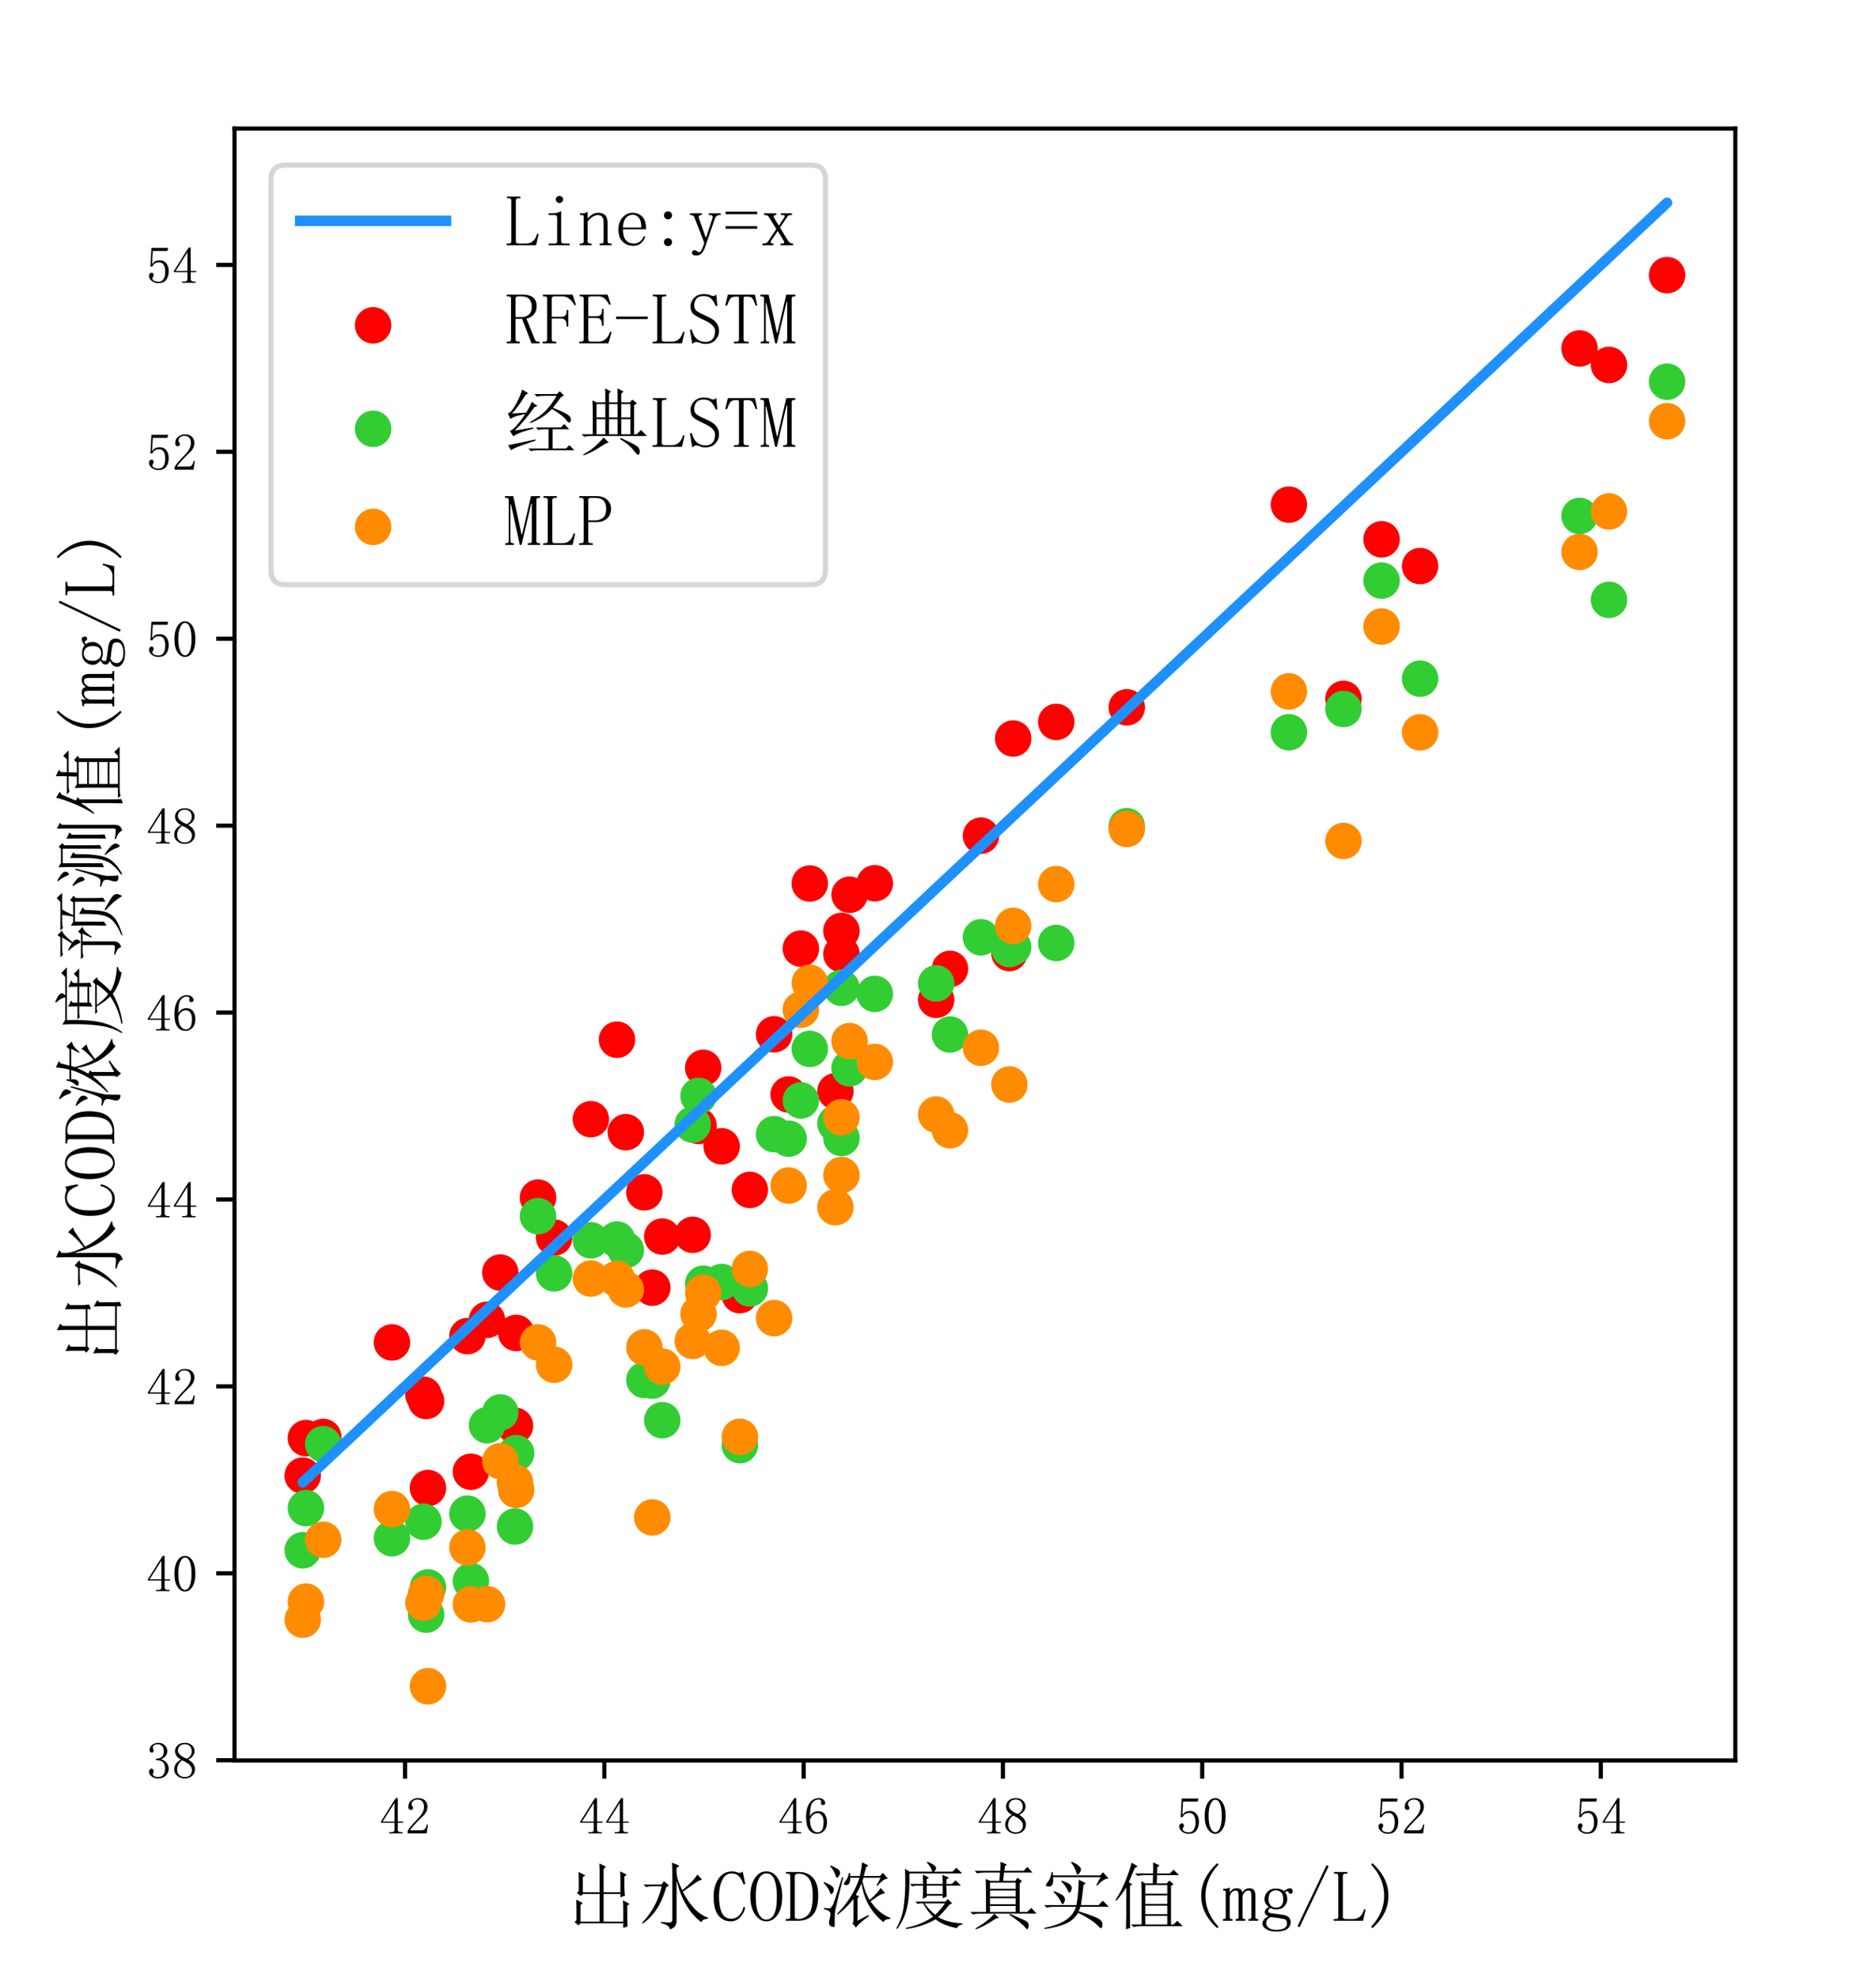 <?xml version="1.0" encoding="utf-8" standalone="no"?>
<!DOCTYPE svg PUBLIC "-//W3C//DTD SVG 1.1//EN"
  "http://www.w3.org/Graphics/SVG/1.1/DTD/svg11.dtd">
<!-- Created with matplotlib (https://matplotlib.org/) -->
<svg height="379.44pt" version="1.1" viewBox="0 0 360 379.44" width="360pt" xmlns="http://www.w3.org/2000/svg" xmlns:xlink="http://www.w3.org/1999/xlink">
 <defs>
  <style type="text/css">
*{stroke-linecap:butt;stroke-linejoin:round;}
  </style>
 </defs>
 <g id="figure_1">
  <g id="patch_1">
   <path d="M 0 379.44 
L 360 379.44 
L 360 0 
L 0 0 
z
" style="fill:#ffffff;"/>
  </g>
  <g id="axes_1">
   <g id="patch_2">
    <path d="M 45 337.702 
L 333 337.702 
L 333 24.664 
L 45 24.664 
z
" style="fill:#ffffff;"/>
   </g>
   <g id="PathCollection_1">
    <defs>
     <path d="M 0 3 
C 0.796 3 1.559 2.684 2.121 2.121 
C 2.684 1.559 3 0.796 3 0 
C 3 -0.796 2.684 -1.559 2.121 -2.121 
C 1.559 -2.684 0.796 -3 0 -3 
C -0.796 -3 -1.559 -2.684 -2.121 -2.121 
C -2.684 -1.559 -3 -0.796 -3 0 
C -3 0.796 -2.684 1.559 -2.121 2.121 
C -1.559 2.684 -0.796 3 0 3 
z
" id="mff60f4b308" style="stroke:#ff0000;"/>
    </defs>
    <g clip-path="url(#p8b7bc66985)">
     <use style="fill:#ff0000;stroke:#ff0000;" x="167.875" xlink:href="#mff60f4b308" y="169.438"/>
     <use style="fill:#ff0000;stroke:#ff0000;" x="123.649" xlink:href="#mff60f4b308" y="228.731"/>
     <use style="fill:#ff0000;stroke:#ff0000;" x="127.085" xlink:href="#mff60f4b308" y="237.211"/>
     <use style="fill:#ff0000;stroke:#ff0000;" x="161.473" xlink:href="#mff60f4b308" y="178.581"/>
     <use style="fill:#ff0000;stroke:#ff0000;" x="303.111" xlink:href="#mff60f4b308" y="66.848"/>
     <use style="fill:#ff0000;stroke:#ff0000;" x="319.909" xlink:href="#mff60f4b308" y="52.783"/>
     <use style="fill:#ff0000;stroke:#ff0000;" x="272.516" xlink:href="#mff60f4b308" y="108.591"/>
     <use style="fill:#ff0000;stroke:#ff0000;" x="188.246" xlink:href="#mff60f4b308" y="160.307"/>
     <use style="fill:#ff0000;stroke:#ff0000;" x="160.318" xlink:href="#mff60f4b308" y="209.338"/>
     <use style="fill:#ff0000;stroke:#ff0000;" x="103.245" xlink:href="#mff60f4b308" y="229.736"/>
     <use style="fill:#ff0000;stroke:#ff0000;" x="106.335" xlink:href="#mff60f4b308" y="237.399"/>
     <use style="fill:#ff0000;stroke:#ff0000;" x="216.225" xlink:href="#mff60f4b308" y="135.689"/>
     <use style="fill:#ff0000;stroke:#ff0000;" x="194.428" xlink:href="#mff60f4b308" y="141.671"/>
     <use style="fill:#ff0000;stroke:#ff0000;" x="155.398" xlink:href="#mff60f4b308" y="169.483"/>
     <use style="fill:#ff0000;stroke:#ff0000;" x="153.683" xlink:href="#mff60f4b308" y="181.974"/>
     <use style="fill:#ff0000;stroke:#ff0000;" x="163.029" xlink:href="#mff60f4b308" y="171.642"/>
     <use style="fill:#ff0000;stroke:#ff0000;" x="247.34" xlink:href="#mff60f4b308" y="96.807"/>
     <use style="fill:#ff0000;stroke:#ff0000;" x="308.763" xlink:href="#mff60f4b308" y="70.01"/>
     <use style="fill:#ff0000;stroke:#ff0000;" x="265.121" xlink:href="#mff60f4b308" y="103.461"/>
     <use style="fill:#ff0000;stroke:#ff0000;" x="202.691" xlink:href="#mff60f4b308" y="138.487"/>
     <use style="fill:#ff0000;stroke:#ff0000;" x="182.3" xlink:href="#mff60f4b308" y="185.867"/>
     <use style="fill:#ff0000;stroke:#ff0000;" x="134.05" xlink:href="#mff60f4b308" y="215.981"/>
     <use style="fill:#ff0000;stroke:#ff0000;" x="132.928" xlink:href="#mff60f4b308" y="236.877"/>
     <use style="fill:#ff0000;stroke:#ff0000;" x="257.805" xlink:href="#mff60f4b308" y="134.065"/>
     <use style="fill:#ff0000;stroke:#ff0000;" x="161.472" xlink:href="#mff60f4b308" y="183.029"/>
     <use style="fill:#ff0000;stroke:#ff0000;" x="125.173" xlink:href="#mff60f4b308" y="247.013"/>
     <use style="fill:#ff0000;stroke:#ff0000;" x="58.091" xlink:href="#mff60f4b308" y="283.068"/>
     <use style="fill:#ff0000;stroke:#ff0000;" x="81.773" xlink:href="#mff60f4b308" y="268.756"/>
     <use style="fill:#ff0000;stroke:#ff0000;" x="120.093" xlink:href="#mff60f4b308" y="217.187"/>
     <use style="fill:#ff0000;stroke:#ff0000;" x="151.339" xlink:href="#mff60f4b308" y="209.958"/>
     <use style="fill:#ff0000;stroke:#ff0000;" x="143.896" xlink:href="#mff60f4b308" y="228.265"/>
     <use style="fill:#ff0000;stroke:#ff0000;" x="141.983" xlink:href="#mff60f4b308" y="248.456"/>
     <use style="fill:#ff0000;stroke:#ff0000;" x="75.216" xlink:href="#mff60f4b308" y="257.518"/>
     <use style="fill:#ff0000;stroke:#ff0000;" x="90.365" xlink:href="#mff60f4b308" y="282.324"/>
     <use style="fill:#ff0000;stroke:#ff0000;" x="62.018" xlink:href="#mff60f4b308" y="275.654"/>
     <use style="fill:#ff0000;stroke:#ff0000;" x="193.702" xlink:href="#mff60f4b308" y="182.823"/>
     <use style="fill:#ff0000;stroke:#ff0000;" x="148.549" xlink:href="#mff60f4b308" y="198.408"/>
     <use style="fill:#ff0000;stroke:#ff0000;" x="93.459" xlink:href="#mff60f4b308" y="253.176"/>
     <use style="fill:#ff0000;stroke:#ff0000;" x="81.263" xlink:href="#mff60f4b308" y="267.555"/>
     <use style="fill:#ff0000;stroke:#ff0000;" x="99.054" xlink:href="#mff60f4b308" y="255.702"/>
     <use style="fill:#ff0000;stroke:#ff0000;" x="134.945" xlink:href="#mff60f4b308" y="204.845"/>
     <use style="fill:#ff0000;stroke:#ff0000;" x="118.398" xlink:href="#mff60f4b308" y="199.448"/>
     <use style="fill:#ff0000;stroke:#ff0000;" x="138.482" xlink:href="#mff60f4b308" y="219.894"/>
     <use style="fill:#ff0000;stroke:#ff0000;" x="96.007" xlink:href="#mff60f4b308" y="244.122"/>
     <use style="fill:#ff0000;stroke:#ff0000;" x="89.697" xlink:href="#mff60f4b308" y="256.304"/>
     <use style="fill:#ff0000;stroke:#ff0000;" x="82.126" xlink:href="#mff60f4b308" y="285.451"/>
     <use style="fill:#ff0000;stroke:#ff0000;" x="58.704" xlink:href="#mff60f4b308" y="275.874"/>
     <use style="fill:#ff0000;stroke:#ff0000;" x="179.644" xlink:href="#mff60f4b308" y="191.793"/>
     <use style="fill:#ff0000;stroke:#ff0000;" x="113.388" xlink:href="#mff60f4b308" y="214.697"/>
     <use style="fill:#ff0000;stroke:#ff0000;" x="98.831" xlink:href="#mff60f4b308" y="273.51"/>
    </g>
   </g>
   <g id="PathCollection_2">
    <defs>
     <path d="M 0 3 
C 0.796 3 1.559 2.684 2.121 2.121 
C 2.684 1.559 3 0.796 3 0 
C 3 -0.796 2.684 -1.559 2.121 -2.121 
C 1.559 -2.684 0.796 -3 0 -3 
C -0.796 -3 -1.559 -2.684 -2.121 -2.121 
C -2.684 -1.559 -3 -0.796 -3 0 
C -3 0.796 -2.684 1.559 -2.121 2.121 
C -1.559 2.684 -0.796 3 0 3 
z
" id="m7094de2f99" style="stroke:#32cd32;"/>
    </defs>
    <g clip-path="url(#p8b7bc66985)">
     <use style="fill:#32cd32;stroke:#32cd32;" x="167.875" xlink:href="#m7094de2f99" y="190.657"/>
     <use style="fill:#32cd32;stroke:#32cd32;" x="123.649" xlink:href="#m7094de2f99" y="264.716"/>
     <use style="fill:#32cd32;stroke:#32cd32;" x="127.085" xlink:href="#m7094de2f99" y="272.44"/>
     <use style="fill:#32cd32;stroke:#32cd32;" x="161.473" xlink:href="#m7094de2f99" y="218.302"/>
     <use style="fill:#32cd32;stroke:#32cd32;" x="303.111" xlink:href="#m7094de2f99" y="98.969"/>
     <use style="fill:#32cd32;stroke:#32cd32;" x="319.909" xlink:href="#m7094de2f99" y="73.223"/>
     <use style="fill:#32cd32;stroke:#32cd32;" x="272.516" xlink:href="#m7094de2f99" y="130.187"/>
     <use style="fill:#32cd32;stroke:#32cd32;" x="188.246" xlink:href="#m7094de2f99" y="179.802"/>
     <use style="fill:#32cd32;stroke:#32cd32;" x="160.318" xlink:href="#m7094de2f99" y="215.523"/>
     <use style="fill:#32cd32;stroke:#32cd32;" x="103.245" xlink:href="#m7094de2f99" y="233.298"/>
     <use style="fill:#32cd32;stroke:#32cd32;" x="106.335" xlink:href="#m7094de2f99" y="244.271"/>
     <use style="fill:#32cd32;stroke:#32cd32;" x="216.225" xlink:href="#m7094de2f99" y="158.481"/>
     <use style="fill:#32cd32;stroke:#32cd32;" x="194.428" xlink:href="#m7094de2f99" y="181.682"/>
     <use style="fill:#32cd32;stroke:#32cd32;" x="155.398" xlink:href="#m7094de2f99" y="201.214"/>
     <use style="fill:#32cd32;stroke:#32cd32;" x="153.683" xlink:href="#m7094de2f99" y="211.098"/>
     <use style="fill:#32cd32;stroke:#32cd32;" x="163.029" xlink:href="#m7094de2f99" y="204.934"/>
     <use style="fill:#32cd32;stroke:#32cd32;" x="247.34" xlink:href="#m7094de2f99" y="140.47"/>
     <use style="fill:#32cd32;stroke:#32cd32;" x="308.763" xlink:href="#m7094de2f99" y="115.071"/>
     <use style="fill:#32cd32;stroke:#32cd32;" x="265.121" xlink:href="#m7094de2f99" y="111.377"/>
     <use style="fill:#32cd32;stroke:#32cd32;" x="202.691" xlink:href="#m7094de2f99" y="180.896"/>
     <use style="fill:#32cd32;stroke:#32cd32;" x="182.3" xlink:href="#m7094de2f99" y="198.454"/>
     <use style="fill:#32cd32;stroke:#32cd32;" x="134.05" xlink:href="#m7094de2f99" y="210.228"/>
     <use style="fill:#32cd32;stroke:#32cd32;" x="132.928" xlink:href="#m7094de2f99" y="215.729"/>
     <use style="fill:#32cd32;stroke:#32cd32;" x="257.805" xlink:href="#m7094de2f99" y="136.008"/>
     <use style="fill:#32cd32;stroke:#32cd32;" x="161.472" xlink:href="#m7094de2f99" y="189.485"/>
     <use style="fill:#32cd32;stroke:#32cd32;" x="125.173" xlink:href="#m7094de2f99" y="264.842"/>
     <use style="fill:#32cd32;stroke:#32cd32;" x="58.091" xlink:href="#m7094de2f99" y="297.394"/>
     <use style="fill:#32cd32;stroke:#32cd32;" x="81.773" xlink:href="#m7094de2f99" y="309.737"/>
     <use style="fill:#32cd32;stroke:#32cd32;" x="120.093" xlink:href="#m7094de2f99" y="239.793"/>
     <use style="fill:#32cd32;stroke:#32cd32;" x="151.339" xlink:href="#m7094de2f99" y="218.435"/>
     <use style="fill:#32cd32;stroke:#32cd32;" x="143.896" xlink:href="#m7094de2f99" y="247.166"/>
     <use style="fill:#32cd32;stroke:#32cd32;" x="141.983" xlink:href="#m7094de2f99" y="277.224"/>
     <use style="fill:#32cd32;stroke:#32cd32;" x="75.216" xlink:href="#m7094de2f99" y="295.08"/>
     <use style="fill:#32cd32;stroke:#32cd32;" x="90.365" xlink:href="#m7094de2f99" y="303.291"/>
     <use style="fill:#32cd32;stroke:#32cd32;" x="62.018" xlink:href="#m7094de2f99" y="277.032"/>
     <use style="fill:#32cd32;stroke:#32cd32;" x="193.702" xlink:href="#m7094de2f99" y="182.056"/>
     <use style="fill:#32cd32;stroke:#32cd32;" x="148.549" xlink:href="#m7094de2f99" y="217.565"/>
     <use style="fill:#32cd32;stroke:#32cd32;" x="93.459" xlink:href="#m7094de2f99" y="273.404"/>
     <use style="fill:#32cd32;stroke:#32cd32;" x="81.263" xlink:href="#m7094de2f99" y="291.912"/>
     <use style="fill:#32cd32;stroke:#32cd32;" x="99.054" xlink:href="#m7094de2f99" y="278.762"/>
     <use style="fill:#32cd32;stroke:#32cd32;" x="134.945" xlink:href="#m7094de2f99" y="246.258"/>
     <use style="fill:#32cd32;stroke:#32cd32;" x="118.398" xlink:href="#m7094de2f99" y="237.775"/>
     <use style="fill:#32cd32;stroke:#32cd32;" x="138.482" xlink:href="#m7094de2f99" y="245.924"/>
     <use style="fill:#32cd32;stroke:#32cd32;" x="96.007" xlink:href="#m7094de2f99" y="270.952"/>
     <use style="fill:#32cd32;stroke:#32cd32;" x="89.697" xlink:href="#m7094de2f99" y="290.365"/>
     <use style="fill:#32cd32;stroke:#32cd32;" x="82.126" xlink:href="#m7094de2f99" y="304.516"/>
     <use style="fill:#32cd32;stroke:#32cd32;" x="58.704" xlink:href="#m7094de2f99" y="289.302"/>
     <use style="fill:#32cd32;stroke:#32cd32;" x="179.644" xlink:href="#m7094de2f99" y="188.641"/>
     <use style="fill:#32cd32;stroke:#32cd32;" x="113.388" xlink:href="#m7094de2f99" y="237.933"/>
     <use style="fill:#32cd32;stroke:#32cd32;" x="98.831" xlink:href="#m7094de2f99" y="292.829"/>
    </g>
   </g>
   <g id="PathCollection_3">
    <defs>
     <path d="M 0 3 
C 0.796 3 1.559 2.684 2.121 2.121 
C 2.684 1.559 3 0.796 3 0 
C 3 -0.796 2.684 -1.559 2.121 -2.121 
C 1.559 -2.684 0.796 -3 0 -3 
C -0.796 -3 -1.559 -2.684 -2.121 -2.121 
C -2.684 -1.559 -3 -0.796 -3 0 
C -3 0.796 -2.684 1.559 -2.121 2.121 
C -1.559 2.684 -0.796 3 0 3 
z
" id="m60715a5e41" style="stroke:#ff8c00;"/>
    </defs>
    <g clip-path="url(#p8b7bc66985)">
     <use style="fill:#ff8c00;stroke:#ff8c00;" x="167.875" xlink:href="#m60715a5e41" y="203.712"/>
     <use style="fill:#ff8c00;stroke:#ff8c00;" x="123.649" xlink:href="#m60715a5e41" y="258.477"/>
     <use style="fill:#ff8c00;stroke:#ff8c00;" x="127.085" xlink:href="#m60715a5e41" y="262.157"/>
     <use style="fill:#ff8c00;stroke:#ff8c00;" x="161.473" xlink:href="#m60715a5e41" y="214.328"/>
     <use style="fill:#ff8c00;stroke:#ff8c00;" x="303.111" xlink:href="#m60715a5e41" y="105.878"/>
     <use style="fill:#ff8c00;stroke:#ff8c00;" x="319.909" xlink:href="#m60715a5e41" y="80.808"/>
     <use style="fill:#ff8c00;stroke:#ff8c00;" x="272.516" xlink:href="#m60715a5e41" y="140.487"/>
     <use style="fill:#ff8c00;stroke:#ff8c00;" x="188.246" xlink:href="#m60715a5e41" y="200.99"/>
     <use style="fill:#ff8c00;stroke:#ff8c00;" x="160.318" xlink:href="#m60715a5e41" y="231.581"/>
     <use style="fill:#ff8c00;stroke:#ff8c00;" x="103.245" xlink:href="#m60715a5e41" y="257.513"/>
     <use style="fill:#ff8c00;stroke:#ff8c00;" x="106.335" xlink:href="#m60715a5e41" y="261.793"/>
     <use style="fill:#ff8c00;stroke:#ff8c00;" x="216.225" xlink:href="#m60715a5e41" y="159.02"/>
     <use style="fill:#ff8c00;stroke:#ff8c00;" x="194.428" xlink:href="#m60715a5e41" y="177.613"/>
     <use style="fill:#ff8c00;stroke:#ff8c00;" x="155.398" xlink:href="#m60715a5e41" y="188.539"/>
     <use style="fill:#ff8c00;stroke:#ff8c00;" x="153.683" xlink:href="#m60715a5e41" y="193.678"/>
     <use style="fill:#ff8c00;stroke:#ff8c00;" x="163.029" xlink:href="#m60715a5e41" y="199.719"/>
     <use style="fill:#ff8c00;stroke:#ff8c00;" x="247.34" xlink:href="#m60715a5e41" y="132.631"/>
     <use style="fill:#ff8c00;stroke:#ff8c00;" x="308.763" xlink:href="#m60715a5e41" y="98.109"/>
     <use style="fill:#ff8c00;stroke:#ff8c00;" x="265.121" xlink:href="#m60715a5e41" y="120.189"/>
     <use style="fill:#ff8c00;stroke:#ff8c00;" x="202.691" xlink:href="#m60715a5e41" y="169.603"/>
     <use style="fill:#ff8c00;stroke:#ff8c00;" x="182.3" xlink:href="#m60715a5e41" y="216.819"/>
     <use style="fill:#ff8c00;stroke:#ff8c00;" x="134.05" xlink:href="#m60715a5e41" y="252.061"/>
     <use style="fill:#ff8c00;stroke:#ff8c00;" x="132.928" xlink:href="#m60715a5e41" y="257.237"/>
     <use style="fill:#ff8c00;stroke:#ff8c00;" x="257.805" xlink:href="#m60715a5e41" y="161.323"/>
     <use style="fill:#ff8c00;stroke:#ff8c00;" x="161.472" xlink:href="#m60715a5e41" y="225.411"/>
     <use style="fill:#ff8c00;stroke:#ff8c00;" x="125.173" xlink:href="#m60715a5e41" y="291.087"/>
     <use style="fill:#ff8c00;stroke:#ff8c00;" x="58.091" xlink:href="#m60715a5e41" y="310.71"/>
     <use style="fill:#ff8c00;stroke:#ff8c00;" x="81.773" xlink:href="#m60715a5e41" y="305.771"/>
     <use style="fill:#ff8c00;stroke:#ff8c00;" x="120.093" xlink:href="#m60715a5e41" y="247.345"/>
     <use style="fill:#ff8c00;stroke:#ff8c00;" x="151.339" xlink:href="#m60715a5e41" y="227.43"/>
     <use style="fill:#ff8c00;stroke:#ff8c00;" x="143.896" xlink:href="#m60715a5e41" y="243.425"/>
     <use style="fill:#ff8c00;stroke:#ff8c00;" x="141.983" xlink:href="#m60715a5e41" y="275.631"/>
     <use style="fill:#ff8c00;stroke:#ff8c00;" x="75.216" xlink:href="#m60715a5e41" y="289.492"/>
     <use style="fill:#ff8c00;stroke:#ff8c00;" x="90.365" xlink:href="#m60715a5e41" y="307.777"/>
     <use style="fill:#ff8c00;stroke:#ff8c00;" x="62.018" xlink:href="#m60715a5e41" y="295.376"/>
     <use style="fill:#ff8c00;stroke:#ff8c00;" x="193.702" xlink:href="#m60715a5e41" y="208.044"/>
     <use style="fill:#ff8c00;stroke:#ff8c00;" x="148.549" xlink:href="#m60715a5e41" y="252.863"/>
     <use style="fill:#ff8c00;stroke:#ff8c00;" x="93.459" xlink:href="#m60715a5e41" y="307.737"/>
     <use style="fill:#ff8c00;stroke:#ff8c00;" x="81.263" xlink:href="#m60715a5e41" y="307.452"/>
     <use style="fill:#ff8c00;stroke:#ff8c00;" x="99.054" xlink:href="#m60715a5e41" y="285.806"/>
     <use style="fill:#ff8c00;stroke:#ff8c00;" x="134.945" xlink:href="#m60715a5e41" y="248.01"/>
     <use style="fill:#ff8c00;stroke:#ff8c00;" x="118.398" xlink:href="#m60715a5e41" y="245.337"/>
     <use style="fill:#ff8c00;stroke:#ff8c00;" x="138.482" xlink:href="#m60715a5e41" y="258.554"/>
     <use style="fill:#ff8c00;stroke:#ff8c00;" x="96.007" xlink:href="#m60715a5e41" y="280.288"/>
     <use style="fill:#ff8c00;stroke:#ff8c00;" x="89.697" xlink:href="#m60715a5e41" y="296.849"/>
     <use style="fill:#ff8c00;stroke:#ff8c00;" x="82.126" xlink:href="#m60715a5e41" y="323.473"/>
     <use style="fill:#ff8c00;stroke:#ff8c00;" x="58.704" xlink:href="#m60715a5e41" y="307.239"/>
     <use style="fill:#ff8c00;stroke:#ff8c00;" x="179.644" xlink:href="#m60715a5e41" y="213.809"/>
     <use style="fill:#ff8c00;stroke:#ff8c00;" x="113.388" xlink:href="#m60715a5e41" y="245.264"/>
     <use style="fill:#ff8c00;stroke:#ff8c00;" x="98.831" xlink:href="#m60715a5e41" y="284.379"/>
    </g>
   </g>
   <g id="matplotlib.axis_1">
    <g id="xtick_1">
     <g id="line2d_1">
      <defs>
       <path d="M 0 0 
L 0 3.5 
" id="m7832963aef" style="stroke:#000000;stroke-width:0.8;"/>
      </defs>
      <g>
       <use style="stroke:#000000;stroke-width:0.8;" x="77.731" xlink:href="#m7832963aef" y="337.702"/>
      </g>
     </g>
     <g id="text_1">
      <!-- 42 -->
      <defs>
       <path d="M 35.938 8.984 
Q 35.938 6.25 37.5 5.078 
Q 39.062 3.906 41.797 3.906 
L 45.312 3.906 
L 45.312 1.562 
L 19.531 1.562 
L 19.531 3.906 
L 23.828 3.906 
Q 26.953 3.906 28.312 5.078 
Q 29.688 6.25 29.688 8.984 
L 29.688 21.875 
L 3.516 21.875 
L 3.516 23.828 
L 32.031 69.141 
L 35.938 69.141 
L 35.938 24.219 
L 46.484 24.219 
L 46.484 21.875 
L 35.938 21.875 
z
M 29.297 59.375 
L 7.031 24.219 
L 29.688 24.219 
L 29.688 59.375 
z
" id="SimSun-52"/>
       <path d="M 36.328 51.953 
Q 36.328 58.984 33.203 62.688 
Q 30.078 66.406 23.828 66.406 
Q 19.141 66.406 15.812 63.859 
Q 12.5 61.328 12.5 57.422 
Q 12.5 55.078 14.062 53.516 
Q 15.234 51.953 15.234 50.391 
Q 15.234 48.438 14.25 47.453 
Q 13.281 46.484 11.328 46.484 
Q 8.984 46.484 7.609 47.844 
Q 6.25 49.219 6.25 52.344 
Q 6.25 60.547 12.109 64.844 
Q 17.969 69.141 24.609 69.141 
Q 33.984 69.141 38.469 64.453 
Q 42.969 59.766 42.969 52.734 
Q 42.969 48.047 40.812 43.359 
Q 38.672 38.672 33.984 34.375 
Q 22.656 23.438 16.594 16.594 
Q 10.547 9.766 9.375 7.422 
L 32.422 7.422 
Q 35.938 7.422 38.281 10.156 
Q 40.625 12.891 41.406 18.359 
L 43.75 18.359 
L 41.406 1.562 
L 5.078 1.562 
L 5.078 6.641 
Q 7.031 10.156 11.516 15.625 
Q 16.016 21.094 23.438 28.516 
Q 30.078 35.156 33.203 41.016 
Q 36.328 46.875 36.328 51.953 
z
" id="SimSun-50"/>
      </defs>
      <g transform="translate(72.731 351.85)scale(0.1 -0.1)">
       <use xlink:href="#SimSun-52"/>
       <use x="50" xlink:href="#SimSun-50"/>
      </g>
     </g>
    </g>
    <g id="xtick_2">
     <g id="line2d_2">
      <g>
       <use style="stroke:#000000;stroke-width:0.8;" x="115.974" xlink:href="#m7832963aef" y="337.702"/>
      </g>
     </g>
     <g id="text_2">
      <!-- 44 -->
      <g transform="translate(110.974 351.85)scale(0.1 -0.1)">
       <use xlink:href="#SimSun-52"/>
       <use x="50" xlink:href="#SimSun-52"/>
      </g>
     </g>
    </g>
    <g id="xtick_3">
     <g id="line2d_3">
      <g>
       <use style="stroke:#000000;stroke-width:0.8;" x="154.217" xlink:href="#m7832963aef" y="337.702"/>
      </g>
     </g>
     <g id="text_3">
      <!-- 46 -->
      <defs>
       <path d="M 12.109 28.125 
Q 12.109 16.406 16.203 9.953 
Q 20.312 3.516 26.172 3.516 
Q 32.031 3.516 35.156 7.812 
Q 38.281 12.109 38.281 23.828 
Q 38.281 31.641 34.953 35.938 
Q 31.641 40.234 26.953 40.234 
Q 22.656 40.234 18.938 37.688 
Q 15.234 35.156 12.109 28.125 
z
M 27.344 44.141 
Q 36.719 44.141 40.812 37.891 
Q 44.922 31.641 44.922 23.828 
Q 44.922 12.109 39.25 6.438 
Q 33.594 0.781 26.172 0.781 
Q 15.625 0.781 10.156 8.781 
Q 4.688 16.797 4.688 32.031 
Q 4.688 50 11.328 59.562 
Q 17.969 69.141 29.297 69.141 
Q 34.766 69.141 38.078 66.016 
Q 41.406 62.891 41.406 60.547 
Q 41.406 58.203 40.422 57.031 
Q 39.453 55.859 37.109 55.859 
Q 35.156 55.859 34.172 56.828 
Q 33.203 57.812 33.203 59.766 
Q 33.203 60.547 33.594 61.328 
Q 33.594 62.109 33.594 62.891 
Q 33.594 64.453 32.422 65.422 
Q 31.25 66.406 28.125 66.406 
Q 21.484 66.406 16.797 60.344 
Q 12.109 54.297 12.109 33.984 
Q 14.453 39.062 18.547 41.594 
Q 22.656 44.141 27.344 44.141 
z
" id="SimSun-54"/>
      </defs>
      <g transform="translate(149.217 351.85)scale(0.1 -0.1)">
       <use xlink:href="#SimSun-52"/>
       <use x="50" xlink:href="#SimSun-54"/>
      </g>
     </g>
    </g>
    <g id="xtick_4">
     <g id="line2d_4">
      <g>
       <use style="stroke:#000000;stroke-width:0.8;" x="192.46" xlink:href="#m7832963aef" y="337.702"/>
      </g>
     </g>
     <g id="text_4">
      <!-- 48 -->
      <defs>
       <path d="M 9.766 17.578 
Q 9.766 11.328 13.859 7.422 
Q 17.969 3.516 24.219 3.516 
Q 31.641 3.516 34.953 7.422 
Q 38.281 11.328 38.281 17.188 
Q 38.281 22.266 33.594 26.953 
Q 28.906 31.641 19.531 35.547 
Q 14.844 32.422 12.297 27.734 
Q 9.766 23.047 9.766 17.578 
z
M 44.141 18.359 
Q 44.141 10.938 38.672 5.859 
Q 33.203 0.781 24.219 0.781 
Q 16.016 0.781 10.156 5.859 
Q 4.297 10.938 4.297 17.578 
Q 4.297 24.219 7.609 28.906 
Q 10.938 33.594 17.188 37.109 
Q 11.719 39.844 8.781 43.938 
Q 5.859 48.047 5.859 53.125 
Q 5.859 59.766 10.938 64.453 
Q 16.016 69.141 25 69.141 
Q 33.203 69.141 38.281 64.453 
Q 43.359 59.766 43.359 53.125 
Q 43.359 48.438 40.422 44.328 
Q 37.5 40.234 31.25 37.109 
Q 37.891 33.203 41.016 28.516 
Q 44.141 23.828 44.141 18.359 
z
M 37.891 52.734 
Q 37.891 58.203 34.766 62.297 
Q 31.641 66.406 25 66.406 
Q 17.578 66.406 14.453 62.5 
Q 11.328 58.594 11.328 54.297 
Q 11.328 50 15.812 45.891 
Q 20.312 41.797 28.516 38.672 
Q 33.203 41.016 35.547 44.531 
Q 37.891 48.047 37.891 52.734 
z
" id="SimSun-56"/>
      </defs>
      <g transform="translate(187.46 351.85)scale(0.1 -0.1)">
       <use xlink:href="#SimSun-52"/>
       <use x="50" xlink:href="#SimSun-56"/>
      </g>
     </g>
    </g>
    <g id="xtick_5">
     <g id="line2d_5">
      <g>
       <use style="stroke:#000000;stroke-width:0.8;" x="230.703" xlink:href="#m7832963aef" y="337.702"/>
      </g>
     </g>
     <g id="text_5">
      <!-- 50 -->
      <defs>
       <path d="M 26.953 44.531 
Q 34.375 44.531 39.062 38.859 
Q 43.75 33.203 43.75 23.828 
Q 43.75 13.281 38.859 7.031 
Q 33.984 0.781 23.828 0.781 
Q 16.797 0.781 11.328 4.875 
Q 5.859 8.984 5.859 14.844 
Q 5.859 17.188 7.219 18.938 
Q 8.594 20.703 10.938 20.703 
Q 13.281 20.703 14.062 19.141 
Q 14.844 17.578 14.844 16.406 
Q 14.844 14.062 13.672 12.891 
Q 12.5 11.328 12.5 9.766 
Q 12.5 6.641 16.203 5.078 
Q 19.922 3.516 24.219 3.516 
Q 30.469 3.516 33.781 8.594 
Q 37.109 13.672 37.109 23.047 
Q 37.109 30.859 34.172 35.734 
Q 31.25 40.625 25.391 40.625 
Q 21.094 40.625 17.969 39.062 
Q 14.844 37.5 12.109 32.422 
L 8.594 32.812 
L 10.547 68.359 
L 42.578 68.359 
L 41.406 62.5 
L 13.281 62.5 
L 11.719 36.719 
Q 15.625 42.188 19.328 43.359 
Q 23.047 44.531 26.953 44.531 
z
" id="SimSun-53"/>
       <path d="M 25 66.016 
Q 19.531 66.016 15.812 57.609 
Q 12.109 49.219 12.109 35.156 
Q 12.109 20.312 15.812 12.109 
Q 19.531 3.906 25 3.906 
Q 30.859 3.906 34.172 12.109 
Q 37.5 20.312 37.5 35.156 
Q 37.5 49.219 34.375 57.609 
Q 31.25 66.016 25 66.016 
z
M 25 0.781 
Q 16.406 0.781 10.547 9.766 
Q 4.688 18.75 4.688 35.156 
Q 4.688 50.391 10.344 59.766 
Q 16.016 69.141 25 69.141 
Q 33.594 69.141 39.25 60.156 
Q 44.922 51.172 44.922 35.156 
Q 44.922 19.141 39.25 9.953 
Q 33.594 0.781 25 0.781 
z
" id="SimSun-48"/>
      </defs>
      <g transform="translate(225.703 351.85)scale(0.1 -0.1)">
       <use xlink:href="#SimSun-53"/>
       <use x="50" xlink:href="#SimSun-48"/>
      </g>
     </g>
    </g>
    <g id="xtick_6">
     <g id="line2d_6">
      <g>
       <use style="stroke:#000000;stroke-width:0.8;" x="268.946" xlink:href="#m7832963aef" y="337.702"/>
      </g>
     </g>
     <g id="text_6">
      <!-- 52 -->
      <g transform="translate(263.946 351.85)scale(0.1 -0.1)">
       <use xlink:href="#SimSun-53"/>
       <use x="50" xlink:href="#SimSun-50"/>
      </g>
     </g>
    </g>
    <g id="xtick_7">
     <g id="line2d_7">
      <g>
       <use style="stroke:#000000;stroke-width:0.8;" x="307.189" xlink:href="#m7832963aef" y="337.702"/>
      </g>
     </g>
     <g id="text_7">
      <!-- 54 -->
      <g transform="translate(302.189 351.85)scale(0.1 -0.1)">
       <use xlink:href="#SimSun-53"/>
       <use x="50" xlink:href="#SimSun-52"/>
      </g>
     </g>
    </g>
    <g id="text_8">
     <!-- 出水COD浓度真实值(mg/L) -->
     <defs>
      <path d="M 80.859 62.109 
L 80.859 46.875 
Q 80.859 42.969 81.641 35.938 
L 75.391 33.594 
L 75.391 38.281 
L 52.344 38.281 
L 52.344 0.391 
L 79.297 0.391 
L 79.297 17.578 
Q 79.297 23.047 78.906 29.688 
L 87.891 24.609 
L 84.766 22.266 
L 84.766 7.812 
Q 84.766 0.781 85.156 -6.25 
L 79.297 -8.203 
L 79.297 -1.953 
L 20.703 -1.953 
L 17.969 -4.688 
L 12.5 -0.391 
L 15.234 2.344 
L 15.234 17.578 
Q 15.234 23.438 14.844 30.469 
L 23.828 25.781 
L 20.703 23.047 
L 20.703 0.391 
L 46.875 0.391 
L 46.875 38.281 
L 24.219 38.281 
L 21.094 35.547 
L 15.625 39.844 
L 18.359 42.188 
L 18.359 58.203 
Q 18.359 62.891 17.969 68.359 
L 27.344 63.672 
L 23.828 61.328 
L 23.828 40.625 
L 46.875 40.625 
L 46.875 66.406 
Q 46.875 73.438 46.484 80.078 
L 55.469 75.781 
L 52.344 72.266 
L 52.344 40.625 
L 75.391 40.625 
L 75.391 58.203 
Q 75.391 62.891 75 69.141 
L 83.984 64.844 
z
" id="SimSun-20986"/>
      <path d="M 46.094 81.25 
L 56.25 76.953 
L 52.344 73.828 
Q 51.953 64.844 53.906 58.594 
Q 55.859 52.344 60.156 43.359 
Q 75.391 55.859 80.859 64.844 
L 87.5 57.812 
Q 83.594 57.422 77.734 53.125 
Q 71.484 48.828 60.938 41.406 
Q 76.172 12.109 95.312 5.859 
L 95.312 4.297 
Q 87.891 3.906 86.328 -0.391 
Q 62.5 17.188 52.344 56.641 
L 52.344 1.953 
Q 52.734 -7.812 42.969 -10.156 
Q 43.359 -4.688 30.859 -1.562 
L 30.859 0 
Q 39.844 -0.781 43.156 -0.781 
Q 46.484 -0.781 46.484 3.906 
L 46.484 66.797 
Q 46.484 74.219 46.094 81.25 
z
M 5.859 -2.344 
L 5.078 -1.172 
Q 24.609 18.359 32.031 48.828 
L 19.922 48.828 
Q 14.844 48.828 10.547 47.656 
L 7.031 51.172 
L 31.641 51.172 
L 35.156 55.859 
L 42.188 49.609 
L 38.281 47.656 
Q 28.516 12.891 5.859 -2.344 
z
" id="SimSun-27700"/>
      <path d="M 26.953 0.781 
Q 16.016 0.781 9.562 8.984 
Q 3.125 17.188 3.125 34.766 
Q 3.125 49.609 9.953 59.375 
Q 16.797 69.141 28.516 69.141 
Q 31.25 69.141 33.984 68.359 
Q 36.719 67.188 38.672 67.188 
Q 40.234 67.188 41.203 67.578 
Q 42.188 67.969 42.969 69.141 
L 46.484 51.953 
L 44.141 51.172 
Q 41.797 58.594 37.891 62.5 
Q 33.984 66.406 27.734 66.406 
Q 19.531 66.406 15.031 57.422 
Q 10.547 48.438 10.547 35.156 
Q 10.547 20.703 14.453 12.5 
Q 18.359 4.297 27.344 4.297 
Q 33.594 4.297 38.078 8.781 
Q 42.578 13.281 44.141 20.703 
L 46.484 19.531 
Q 44.531 11.328 39.25 6.047 
Q 33.984 0.781 26.953 0.781 
z
" id="SimSun-67"/>
      <path d="M 10.938 35.156 
Q 10.938 18.359 15.031 10.734 
Q 19.141 3.125 25.391 3.125 
Q 32.031 3.125 35.938 10.344 
Q 39.844 17.578 39.844 35.156 
Q 39.844 49.219 36.516 57.812 
Q 33.203 66.406 25.391 66.406 
Q 18.75 66.406 14.844 58.594 
Q 10.938 50.781 10.938 35.156 
z
M 47.266 35.156 
Q 47.266 19.141 41.016 9.953 
Q 34.766 0.781 25.391 0.781 
Q 16.406 0.781 9.953 10.156 
Q 3.516 19.531 3.516 35.156 
Q 3.516 50.391 9.562 59.766 
Q 15.625 69.141 25.391 69.141 
Q 35.547 69.141 41.406 59.172 
Q 47.266 49.219 47.266 35.156 
z
" id="SimSun-79"/>
      <path d="M 39.062 35.547 
Q 39.062 52.344 33.984 59.172 
Q 28.906 66.016 19.922 66.016 
Q 17.188 66.016 15.812 65.234 
Q 14.453 64.453 14.453 62.891 
L 14.453 7.031 
Q 14.453 5.469 15.625 4.688 
Q 16.797 3.906 18.75 3.906 
Q 27.344 3.906 33.203 10.344 
Q 39.062 16.797 39.062 35.547 
z
M 8.203 62.891 
Q 8.203 64.453 7.422 65.234 
Q 6.641 66.016 4.688 66.016 
L 2.344 66.016 
L 2.344 68.359 
L 19.922 68.359 
Q 32.031 68.359 39.25 60.547 
Q 46.484 52.734 46.484 36.328 
Q 46.484 18.359 39.453 9.953 
Q 32.422 1.562 18.75 1.562 
L 1.953 1.562 
L 1.953 3.906 
L 4.688 3.906 
Q 6.641 3.906 7.422 4.688 
Q 8.203 5.469 8.203 7.031 
z
" id="SimSun-68"/>
      <path d="M 76.562 50 
L 82.031 60.547 
L 58.594 60.547 
Q 57.812 58.203 57.031 55.859 
Q 61.328 38.281 67.188 30.078 
Q 78.906 40.625 82.031 46.484 
L 88.281 39.453 
Q 82.422 38.281 77.531 34.766 
Q 72.656 31.25 68.359 28.125 
Q 79.297 11.719 95.312 5.469 
L 95.312 3.906 
Q 88.281 4.297 85.938 -0.391 
Q 60.938 19.531 55.859 52.734 
Q 51.953 43.75 48.047 37.109 
L 52.734 34.766 
L 50.391 32.422 
L 50.391 1.562 
L 65.234 9.375 
L 66.016 7.812 
Q 52.344 -1.562 48.438 -7.812 
L 43.359 -1.953 
Q 45.312 -0.781 44.922 6.641 
L 44.922 31.25 
Q 34.375 18.359 23.047 9.766 
L 22.266 10.938 
Q 44.531 33.594 53.125 60.547 
L 40.234 60.547 
Q 40.625 54.297 38.672 52.141 
Q 36.719 50 34.172 50.391 
Q 31.641 50.781 31.641 51.953 
Q 31.641 53.125 33.594 55.469 
Q 37.109 59.375 38.672 67.188 
L 40.234 67.188 
L 40.234 62.891 
L 53.516 62.891 
Q 54.688 67.578 55.469 72.453 
Q 56.25 77.344 56.641 81.641 
L 65.234 77.344 
L 62.109 75 
Q 60.547 68.359 58.984 62.891 
L 81.25 62.891 
L 85.156 67.188 
L 92.188 59.375 
Q 85.938 59.375 77.734 49.219 
z
M 30.859 60.938 
Q 21.094 21.875 20.109 16.984 
Q 19.141 12.109 19.141 5.078 
Q 19.141 -1.953 19.141 -4.484 
Q 19.141 -7.031 17.578 -7.031 
Q 16.406 -7.031 13.859 -5.859 
Q 11.328 -4.688 11.328 -1.562 
Q 11.328 1.172 12.109 3.906 
Q 13.281 7.812 13.281 10.547 
Q 13.281 12.891 11.719 14.453 
Q 10.156 16.016 4.297 17.578 
L 4.297 19.141 
Q 11.328 18.359 12.688 18.75 
Q 14.062 19.141 16.203 22.656 
Q 18.359 26.172 29.297 61.328 
z
M 4.688 54.688 
Q 17.578 49.219 17.766 45.312 
Q 17.969 41.406 16.406 39.641 
Q 14.844 37.891 14.453 37.891 
Q 13.281 37.891 12.109 41.797 
Q 10.156 46.875 3.906 53.516 
z
M 13.672 77.344 
Q 24.219 72.656 25.391 70.703 
Q 26.562 68.75 26.562 67.188 
Q 26.562 65.234 25 62.891 
Q 23.438 60.547 22.656 60.547 
Q 21.094 60.547 19.922 64.453 
Q 17.969 70.703 12.891 76.172 
z
" id="SimSun-27987"/>
      <path d="M 39.844 31.641 
Q 40.234 39.453 40.234 49.609 
L 30.078 49.609 
L 25.391 48.828 
L 22.266 51.953 
L 40.234 51.953 
Q 40.234 57.812 39.844 64.844 
L 48.438 60.547 
L 45.312 58.594 
L 45.312 51.953 
L 67.188 51.953 
Q 67.188 58.594 66.797 64.453 
L 75.781 60.547 
L 72.266 58.203 
L 72.266 51.953 
L 79.688 51.953 
L 84.766 57.031 
L 92.188 49.609 
L 72.266 49.609 
Q 72.266 38.281 72.656 34.766 
L 67.188 32.422 
L 67.188 35.938 
L 45.312 35.938 
L 45.312 33.984 
z
M 76.172 23.438 
Q 67.188 12.109 60.938 6.641 
Q 73.438 -1.172 94.141 -1.953 
L 94.141 -3.516 
Q 87.891 -4.688 86.719 -8.594 
Q 68.359 -5.078 57.422 3.516 
Q 38.672 -7.031 16.797 -9.766 
L 16.406 -8.203 
Q 37.109 -4.297 53.906 7.031 
Q 46.484 14.453 40.234 25.391 
L 36.328 25.391 
L 32.812 24.609 
L 29.688 27.734 
L 70.703 27.734 
L 74.219 31.25 
L 80.078 25.391 
z
M 42.188 25.391 
Q 49.609 15.234 57.031 9.766 
Q 64.844 17.188 70.312 25.391 
z
M 45.312 49.609 
L 45.312 38.281 
L 67.188 38.281 
L 67.188 49.609 
z
M 15.234 72.656 
L 21.875 68.75 
L 52.734 68.75 
Q 52.344 71.094 50.969 73.828 
Q 49.609 76.562 45.312 81.641 
L 46.484 82.422 
Q 55.469 78.516 56.828 76.359 
Q 58.203 74.219 58.203 73.828 
Q 58.203 71.484 55.078 68.75 
L 80.469 68.75 
L 85.938 74.219 
L 93.75 66.406 
L 21.484 66.406 
Q 21.875 42.969 20.109 29.875 
Q 18.359 16.797 14.453 7.422 
Q 10.547 -1.953 4.688 -9.766 
L 3.516 -8.984 
Q 11.328 4.688 13.469 19.531 
Q 15.625 34.375 15.812 49.797 
Q 16.016 65.234 15.234 72.656 
z
" id="SimSun-24230"/>
      <path d="M 32.031 53.906 
L 32.031 45.312 
L 67.188 45.312 
L 67.188 53.906 
z
M 32.031 42.969 
L 32.031 34.766 
L 67.188 34.766 
L 67.188 42.969 
z
M 32.031 32.422 
L 32.031 24.219 
L 67.188 24.219 
L 67.188 32.422 
z
M 32.031 21.875 
L 32.031 13.672 
L 67.188 13.672 
L 67.188 21.875 
z
M 44.922 56.25 
L 45.703 67.578 
L 23.828 67.578 
Q 18.75 67.578 14.453 66.406 
L 10.938 69.922 
L 46.094 69.922 
Q 46.484 75.391 46.484 82.422 
L 55.469 78.516 
L 52.734 76.953 
L 51.562 69.922 
L 78.125 69.922 
L 83.203 75.391 
L 90.234 67.578 
L 51.172 67.578 
L 50 56.25 
L 66.797 56.25 
L 69.531 60.547 
L 75.781 55.859 
L 72.656 52.734 
L 72.656 13.672 
L 82.812 13.672 
L 88.672 19.141 
L 95.703 11.328 
L 17.969 11.328 
Q 12.891 11.328 8.594 10.156 
L 5.078 13.672 
L 26.562 13.672 
Q 26.562 50 26.172 58.984 
L 32.031 56.25 
z
M 37.891 11.328 
L 44.141 5.469 
L 40.234 4.688 
Q 23.438 -6.641 12.5 -10.156 
L 12.109 -8.984 
Q 30.469 1.953 37.891 11.328 
z
M 59.375 10.938 
Q 71.484 5.859 77.531 3.125 
Q 83.594 0.391 84.375 -1.75 
Q 85.156 -3.906 85.156 -5.078 
Q 85.156 -6.25 84.375 -8.203 
Q 83.594 -10.156 83.203 -10.156 
Q 82.031 -10.156 79.688 -7.031 
Q 76.172 -2.344 58.594 9.766 
z
" id="SimSun-30495"/>
      <path d="M 30.469 56.641 
Q 40.234 53.125 42.188 50.781 
Q 44.141 48.438 44.141 46.484 
Q 44.141 44.531 42.969 42.188 
Q 41.797 39.844 41.016 39.844 
Q 39.844 39.844 38.281 43.75 
Q 35.547 49.609 29.688 55.469 
z
M 55.859 20.703 
Q 54.688 17.188 53.516 14.453 
Q 72.656 8.594 79.484 5.078 
Q 86.328 1.562 86.125 -3.516 
Q 85.938 -8.594 84.375 -8.594 
Q 82.812 -8.594 79.297 -4.688 
Q 72.266 2.734 52.734 12.5 
Q 47.266 2.734 35.938 -2.344 
Q 24.609 -7.422 6.641 -9.766 
L 6.641 -8.203 
Q 23.047 -5.078 34.375 1.562 
Q 45.703 8.203 50 20.703 
L 19.141 20.703 
Q 14.062 20.703 9.766 19.531 
L 6.25 23.047 
L 50.391 23.047 
Q 51.953 30.469 52.734 40.234 
Q 53.516 50 53.516 57.812 
L 63.281 53.125 
L 60.156 50.391 
Q 58.594 35.938 56.641 23.047 
L 80.859 23.047 
L 86.719 28.906 
L 94.922 20.703 
z
M 19.922 42.188 
Q 30.859 37.891 32.812 35.344 
Q 34.766 32.812 34.766 30.859 
Q 34.766 28.906 33.594 26.562 
Q 32.422 24.219 31.641 24.219 
Q 30.469 24.219 28.906 28.125 
Q 26.172 33.984 19.141 41.016 
z
M 42.969 81.641 
L 44.141 82.422 
Q 50.391 79.688 53.516 76.953 
Q 56.641 74.219 56.641 71.875 
Q 56.641 69.531 54.875 67.188 
Q 53.125 64.844 51.953 64.844 
Q 50.781 64.844 50 68.75 
Q 48.438 74.609 42.969 81.641 
z
M 77.734 50.391 
L 83.594 61.328 
L 18.359 61.328 
Q 19.141 55.078 17.578 51.562 
Q 16.016 48.047 12.297 48.438 
Q 8.594 48.828 8.594 50 
Q 8.594 51.562 10.938 54.297 
Q 15.234 59.766 16.406 68.359 
L 17.969 68.359 
L 18.359 63.672 
L 82.812 63.672 
L 87.109 67.969 
L 94.531 59.375 
Q 87.891 59.766 78.906 49.609 
z
" id="SimSun-23454"/>
      <path d="M 23.828 10.156 
Q 23.828 -3.516 24.219 -8.203 
L 18.359 -10.156 
Q 18.75 3.906 18.75 8.594 
L 18.75 47.266 
Q 11.719 35.938 5.078 28.906 
L 3.906 29.688 
Q 11.328 41.016 17.188 55.078 
Q 23.047 69.141 26.172 81.25 
L 34.375 76.172 
L 30.469 73.828 
Q 24.219 59.375 22.266 54.297 
L 26.953 51.562 
L 23.828 49.219 
z
M 44.922 50.391 
L 44.922 38.672 
L 75 38.672 
L 75 50.391 
z
M 44.922 36.328 
L 44.922 24.609 
L 75 24.609 
L 75 36.328 
z
M 44.922 22.266 
L 44.922 10.547 
L 75 10.547 
L 75 22.266 
z
M 44.922 8.203 
L 44.922 -3.516 
L 75 -3.516 
L 75 8.203 
z
M 55.469 66.406 
Q 55.859 75.391 55.469 81.641 
L 64.453 77.344 
L 61.328 75 
L 60.938 66.406 
L 78.516 66.406 
L 83.594 71.484 
L 91.016 64.062 
L 60.938 64.062 
L 60.547 52.734 
L 74.219 52.734 
L 77.734 56.641 
L 83.594 51.562 
L 80.078 49.219 
L 80.078 -3.516 
L 83.594 -3.516 
L 88.672 1.562 
L 96.094 -5.859 
L 38.281 -5.859 
Q 33.203 -5.859 28.906 -7.031 
L 25.391 -3.516 
L 39.844 -3.516 
L 39.844 39.844 
Q 39.844 44.531 39.453 55.859 
L 44.922 52.734 
L 55.078 52.734 
L 55.469 64.062 
L 43.75 64.062 
Q 38.672 64.062 34.375 62.891 
L 30.859 66.406 
z
" id="SimSun-20540"/>
      <path d="M 45.312 78.516 
Q 36.328 69.141 31.828 58.391 
Q 27.344 47.656 27.344 35.938 
Q 27.344 23.828 31.828 13.281 
Q 36.328 2.734 45.312 -6.641 
L 43.359 -8.594 
Q 32.422 1.172 26.953 12.297 
Q 21.484 23.438 21.484 35.938 
Q 21.484 48.047 26.953 59.172 
Q 32.422 70.312 43.359 80.469 
z
" id="SimSun-40"/>
      <path d="M 2.734 45.312 
Q 4.688 45.312 6.641 45.703 
Q 8.594 46.094 9.766 46.875 
L 10.547 46.875 
L 10.547 40.234 
Q 12.5 43.359 14.844 44.719 
Q 17.188 46.094 19.922 46.094 
Q 23.438 46.094 25.391 44.719 
Q 27.344 43.359 27.734 40.234 
Q 29.688 43.359 32.219 44.719 
Q 34.766 46.094 37.5 46.094 
Q 42.188 46.094 43.938 43.359 
Q 45.703 40.625 45.703 36.328 
L 45.703 6.641 
Q 45.703 5.078 46.484 4.484 
Q 47.266 3.906 48.828 3.906 
L 49.609 3.906 
L 49.609 1.562 
L 36.328 1.562 
L 36.328 3.906 
L 37.109 3.906 
Q 38.672 3.906 39.453 4.484 
Q 40.234 5.078 40.234 6.641 
L 40.234 35.938 
Q 40.234 40.234 39.25 41.594 
Q 38.281 42.969 36.328 42.969 
Q 33.594 42.969 31.438 41.016 
Q 29.297 39.062 28.125 35.547 
L 28.125 6.641 
Q 28.125 5.078 28.906 4.484 
Q 29.688 3.906 31.25 3.906 
L 32.031 3.906 
L 32.031 1.562 
L 18.75 1.562 
L 18.75 3.906 
L 19.531 3.906 
Q 21.094 3.906 21.875 4.484 
Q 22.656 5.078 22.656 6.641 
L 22.656 35.938 
Q 22.656 39.453 21.875 41.203 
Q 21.094 42.969 18.75 42.969 
Q 16.016 42.969 13.859 41.016 
Q 11.719 39.062 10.547 35.156 
L 10.547 6.641 
Q 10.547 5.078 11.328 4.484 
Q 12.109 3.906 13.672 3.906 
L 14.453 3.906 
L 14.453 1.562 
L 1.172 1.562 
L 1.172 3.906 
L 1.953 3.906 
Q 3.516 3.906 4.297 4.484 
Q 5.078 5.078 5.078 6.641 
L 5.078 40.625 
Q 5.078 41.797 4.688 42.375 
Q 4.297 42.969 3.125 42.969 
L 1.562 42.969 
L 1.562 45.312 
z
" id="SimSun-109"/>
      <path d="M 13.672 30.859 
Q 13.672 26.172 16.406 22.844 
Q 19.141 19.531 23.828 19.531 
Q 28.906 19.531 31.438 22.453 
Q 33.984 25.391 33.984 30.859 
Q 33.984 37.5 31.047 40.422 
Q 28.125 43.359 23.828 43.359 
Q 19.531 43.359 16.594 40.422 
Q 13.672 37.5 13.672 30.859 
z
M 32.812 9.766 
Q 38.672 8.984 41.406 6.438 
Q 44.141 3.906 44.141 -0.391 
Q 44.141 -6.25 39.25 -9.766 
Q 34.375 -13.281 23.828 -13.281 
Q 15.625 -13.281 10.547 -9.953 
Q 5.469 -6.641 5.469 -2.344 
Q 5.469 0.391 7.422 3.125 
Q 9.375 5.859 13.672 7.422 
Q 11.328 8.594 9.953 9.953 
Q 8.594 11.328 8.594 13.281 
Q 8.594 15.625 10.156 17.375 
Q 11.719 19.141 14.062 20.312 
Q 11.719 22.266 9.953 25 
Q 8.203 27.734 8.203 30.859 
Q 8.203 36.719 12.297 41.203 
Q 16.406 45.703 23.828 45.703 
Q 26.953 45.703 29.875 44.922 
Q 32.812 44.141 34.766 42.188 
Q 37.5 44.141 39.641 45.109 
Q 41.797 46.094 43.359 46.094 
Q 45.312 46.094 46.094 44.719 
Q 46.875 43.359 46.875 42.188 
Q 46.875 40.625 46.281 39.641 
Q 45.703 38.672 44.141 38.672 
Q 42.969 38.672 42.188 39.25 
Q 41.406 39.844 41.016 41.016 
Q 40.625 42.188 39.25 41.984 
Q 37.891 41.797 36.328 40.625 
Q 37.891 39.062 38.672 36.328 
Q 39.453 33.594 39.453 30.859 
Q 39.453 26.172 35.734 21.672 
Q 32.031 17.188 23.828 17.188 
Q 21.484 17.188 19.531 17.766 
Q 17.578 18.359 16.406 19.141 
Q 14.844 18.359 14.062 17.188 
Q 13.281 16.016 13.281 15.234 
Q 13.281 13.672 14.062 12.891 
Q 14.844 12.109 16.406 12.109 
Q 21.484 11.328 25.578 10.734 
Q 29.688 10.156 32.812 9.766 
z
M 16.797 6.641 
Q 13.281 5.078 11.906 2.922 
Q 10.547 0.781 10.547 -2.344 
Q 10.547 -5.469 14.062 -8.203 
Q 17.578 -10.938 24.609 -10.938 
Q 31.25 -10.938 35.156 -8.781 
Q 39.062 -6.641 39.062 -2.344 
Q 39.062 0.391 38.078 1.953 
Q 37.109 3.516 35.156 3.906 
Q 31.25 4.688 26.562 5.469 
Q 21.875 5.859 16.797 6.641 
z
" id="SimSun-103"/>
      <path d="M 6.25 -7.422 
L 3.516 -5.859 
L 43.359 77.734 
L 46.094 76.172 
z
" id="SimSun-47"/>
      <path d="M 15.625 7.031 
Q 15.625 5.469 16.594 4.688 
Q 17.578 3.906 19.141 3.906 
L 29.688 3.906 
Q 35.156 3.906 39.062 7.219 
Q 42.969 10.547 44.922 17.578 
L 46.875 16.797 
L 43.359 1.562 
L 3.125 1.562 
L 3.125 3.906 
L 5.859 3.906 
Q 7.812 3.906 8.594 4.688 
Q 9.375 5.469 9.375 7.031 
L 9.375 62.891 
Q 9.375 64.453 8.594 65.234 
Q 7.812 66.016 5.859 66.016 
L 3.516 66.016 
L 3.516 68.359 
L 21.875 68.359 
L 21.875 66.016 
L 19.141 66.016 
Q 17.578 66.016 16.594 65.234 
Q 15.625 64.453 15.625 62.891 
z
" id="SimSun-76"/>
      <path d="M 4.297 78.516 
L 6.25 80.469 
Q 17.188 70.312 22.656 59.172 
Q 28.125 48.047 28.125 35.938 
Q 28.125 23.438 22.656 12.297 
Q 17.188 1.172 6.25 -8.594 
L 4.297 -6.641 
Q 13.281 2.734 17.766 13.281 
Q 22.266 23.828 22.266 35.938 
Q 22.266 47.656 17.766 58.391 
Q 13.281 69.141 4.297 78.516 
z
" id="SimSun-41"/>
     </defs>
     <g transform="translate(108.5 368.678)scale(0.14 -0.14)">
      <use xlink:href="#SimSun-20986"/>
      <use x="100" xlink:href="#SimSun-27700"/>
      <use x="200" xlink:href="#SimSun-67"/>
      <use x="250" xlink:href="#SimSun-79"/>
      <use x="300" xlink:href="#SimSun-68"/>
      <use x="350" xlink:href="#SimSun-27987"/>
      <use x="450" xlink:href="#SimSun-24230"/>
      <use x="550" xlink:href="#SimSun-30495"/>
      <use x="650" xlink:href="#SimSun-23454"/>
      <use x="750" xlink:href="#SimSun-20540"/>
      <use x="850" xlink:href="#SimSun-40"/>
      <use x="900" xlink:href="#SimSun-109"/>
      <use x="950" xlink:href="#SimSun-103"/>
      <use x="1000" xlink:href="#SimSun-47"/>
      <use x="1050" xlink:href="#SimSun-76"/>
      <use x="1100" xlink:href="#SimSun-41"/>
     </g>
    </g>
   </g>
   <g id="matplotlib.axis_2">
    <g id="ytick_1">
     <g id="line2d_8">
      <defs>
       <path d="M 0 0 
L -3.5 0 
" id="m8847c5a5b0" style="stroke:#000000;stroke-width:0.8;"/>
      </defs>
      <g>
       <use style="stroke:#000000;stroke-width:0.8;" x="45" xlink:href="#m8847c5a5b0" y="337.664"/>
      </g>
     </g>
     <g id="text_9">
      <!-- 38 -->
      <defs>
       <path d="M 43.75 19.531 
Q 43.75 12.109 38.281 6.438 
Q 32.812 0.781 23.047 0.781 
Q 16.016 0.781 10.938 4.688 
Q 5.859 8.594 5.859 13.672 
Q 5.859 16.016 7.422 17.766 
Q 8.984 19.531 10.547 19.531 
Q 12.891 19.531 13.859 17.766 
Q 14.844 16.016 14.844 14.844 
Q 14.844 12.891 14.062 11.719 
Q 13.281 10.156 13.281 8.984 
Q 13.281 6.641 16.203 5.078 
Q 19.141 3.516 22.656 3.516 
Q 29.688 3.516 33.203 7.609 
Q 36.719 11.719 36.719 20.312 
Q 36.719 27.344 33 31.641 
Q 29.297 35.938 19.141 35.938 
L 19.141 38.672 
Q 26.953 38.672 30.656 42.375 
Q 34.375 46.094 34.375 52.734 
Q 34.375 58.203 31.438 62.297 
Q 28.516 66.406 22.266 66.406 
Q 19.531 66.406 16.406 65.031 
Q 13.281 63.672 13.281 60.547 
Q 13.281 57.422 14.062 56.641 
Q 14.844 55.859 14.844 54.688 
Q 14.844 52.734 14.062 51.562 
Q 13.281 50.391 11.328 50.391 
Q 9.766 50.391 8.391 51.562 
Q 7.031 52.734 7.031 55.859 
Q 7.031 61.719 12.109 65.422 
Q 17.188 69.141 23.828 69.141 
Q 31.641 69.141 36.328 64.25 
Q 41.016 59.375 41.016 53.906 
Q 41.016 48.047 38.078 43.938 
Q 35.156 39.844 28.906 37.891 
Q 37.5 34.766 40.625 29.688 
Q 43.75 24.609 43.75 19.531 
z
" id="SimSun-51"/>
      </defs>
      <g transform="translate(28 341.238)scale(0.1 -0.1)">
       <use xlink:href="#SimSun-51"/>
       <use x="50" xlink:href="#SimSun-56"/>
      </g>
     </g>
    </g>
    <g id="ytick_2">
     <g id="line2d_9">
      <g>
       <use style="stroke:#000000;stroke-width:0.8;" x="45" xlink:href="#m8847c5a5b0" y="301.808"/>
      </g>
     </g>
     <g id="text_10">
      <!-- 40 -->
      <g transform="translate(28 305.383)scale(0.1 -0.1)">
       <use xlink:href="#SimSun-52"/>
       <use x="50" xlink:href="#SimSun-48"/>
      </g>
     </g>
    </g>
    <g id="ytick_3">
     <g id="line2d_10">
      <g>
       <use style="stroke:#000000;stroke-width:0.8;" x="45" xlink:href="#m8847c5a5b0" y="265.953"/>
      </g>
     </g>
     <g id="text_11">
      <!-- 42 -->
      <g transform="translate(28 269.527)scale(0.1 -0.1)">
       <use xlink:href="#SimSun-52"/>
       <use x="50" xlink:href="#SimSun-50"/>
      </g>
     </g>
    </g>
    <g id="ytick_4">
     <g id="line2d_11">
      <g>
       <use style="stroke:#000000;stroke-width:0.8;" x="45" xlink:href="#m8847c5a5b0" y="230.097"/>
      </g>
     </g>
     <g id="text_12">
      <!-- 44 -->
      <g transform="translate(28 233.671)scale(0.1 -0.1)">
       <use xlink:href="#SimSun-52"/>
       <use x="50" xlink:href="#SimSun-52"/>
      </g>
     </g>
    </g>
    <g id="ytick_5">
     <g id="line2d_12">
      <g>
       <use style="stroke:#000000;stroke-width:0.8;" x="45" xlink:href="#m8847c5a5b0" y="194.241"/>
      </g>
     </g>
     <g id="text_13">
      <!-- 46 -->
      <g transform="translate(28 197.816)scale(0.1 -0.1)">
       <use xlink:href="#SimSun-52"/>
       <use x="50" xlink:href="#SimSun-54"/>
      </g>
     </g>
    </g>
    <g id="ytick_6">
     <g id="line2d_13">
      <g>
       <use style="stroke:#000000;stroke-width:0.8;" x="45" xlink:href="#m8847c5a5b0" y="158.386"/>
      </g>
     </g>
     <g id="text_14">
      <!-- 48 -->
      <g transform="translate(28 161.96)scale(0.1 -0.1)">
       <use xlink:href="#SimSun-52"/>
       <use x="50" xlink:href="#SimSun-56"/>
      </g>
     </g>
    </g>
    <g id="ytick_7">
     <g id="line2d_14">
      <g>
       <use style="stroke:#000000;stroke-width:0.8;" x="45" xlink:href="#m8847c5a5b0" y="122.53"/>
      </g>
     </g>
     <g id="text_15">
      <!-- 50 -->
      <g transform="translate(28 126.104)scale(0.1 -0.1)">
       <use xlink:href="#SimSun-53"/>
       <use x="50" xlink:href="#SimSun-48"/>
      </g>
     </g>
    </g>
    <g id="ytick_8">
     <g id="line2d_15">
      <g>
       <use style="stroke:#000000;stroke-width:0.8;" x="45" xlink:href="#m8847c5a5b0" y="86.674"/>
      </g>
     </g>
     <g id="text_16">
      <!-- 52 -->
      <g transform="translate(28 90.248)scale(0.1 -0.1)">
       <use xlink:href="#SimSun-53"/>
       <use x="50" xlink:href="#SimSun-50"/>
      </g>
     </g>
    </g>
    <g id="ytick_9">
     <g id="line2d_16">
      <g>
       <use style="stroke:#000000;stroke-width:0.8;" x="45" xlink:href="#m8847c5a5b0" y="50.818"/>
      </g>
     </g>
     <g id="text_17">
      <!-- 54 -->
      <g transform="translate(28 54.393)scale(0.1 -0.1)">
       <use xlink:href="#SimSun-53"/>
       <use x="50" xlink:href="#SimSun-52"/>
      </g>
     </g>
    </g>
    <g id="text_18">
     <!-- 出水COD浓度预测值(mg/L) -->
     <defs>
      <path d="M 7.422 75.391 
L 34.766 75.391 
L 37.891 79.297 
L 44.141 73.047 
Q 40.625 72.266 37.297 68.938 
Q 33.984 65.625 28.125 58.594 
Q 32.031 55.859 31.828 53.125 
Q 31.641 50.391 30.266 49.219 
Q 28.906 48.047 28.516 48.047 
Q 26.953 48.047 25.781 51.562 
Q 23.828 56.25 16.406 64.062 
L 17.188 64.844 
Q 23.047 62.109 26.562 59.766 
L 34.766 73.047 
L 20.312 73.047 
Q 15.234 73.047 10.938 71.875 
z
M 11.328 1.562 
Q 18.359 0.781 21.281 0.578 
Q 24.219 0.391 24.219 4.297 
L 24.219 44.922 
L 17.578 44.922 
Q 12.5 44.922 8.203 43.75 
L 4.688 47.266 
L 39.453 47.266 
L 42.578 51.172 
L 49.219 44.922 
Q 43.75 44.141 35.547 32.422 
L 34.375 33.203 
L 39.844 44.922 
L 29.297 44.922 
L 29.297 2.344 
Q 29.297 -6.25 21.094 -7.812 
Q 20.703 -2.734 11.328 0 
z
M 50.781 12.109 
Q 51.172 22.266 51.172 35.734 
Q 51.172 49.219 50.781 60.938 
L 56.25 57.812 
L 63.281 57.812 
Q 65.234 68.75 65.625 73.047 
L 57.031 73.047 
Q 51.953 73.047 47.656 71.875 
L 44.141 75.391 
L 83.203 75.391 
L 88.672 80.469 
L 95.703 73.047 
L 73.047 73.047 
Q 70.312 69.141 65.234 57.812 
L 82.812 57.812 
L 85.547 62.109 
L 91.797 57.422 
L 88.672 54.297 
L 88.672 30.469 
Q 88.672 23.828 89.062 16.797 
L 83.594 13.672 
L 83.594 55.469 
L 56.25 55.469 
L 56.25 15.625 
z
M 75.781 44.922 
L 72.266 41.797 
Q 72.266 23.047 69.922 14.641 
Q 67.578 6.25 60.938 0.781 
Q 54.297 -4.688 37.891 -9.766 
L 37.5 -8.594 
Q 54.688 -0.781 59.953 6.25 
Q 65.234 13.281 66.203 24.797 
Q 67.188 36.328 66.797 49.609 
z
M 72.656 14.844 
Q 89.453 5.859 91.797 3.312 
Q 94.141 0.781 94.141 -1.953 
Q 94.141 -3.516 93.156 -6.047 
Q 92.188 -8.594 91.406 -8.594 
Q 90.625 -8.594 89.844 -7.031 
Q 87.891 -3.906 84.953 0 
Q 82.031 3.906 71.875 13.672 
z
" id="SimSun-39044"/>
      <path d="M 30.859 15.625 
Q 31.25 23.047 31.25 45.703 
Q 31.25 68.359 30.859 78.125 
L 36.719 74.609 
L 55.859 74.609 
L 58.984 77.734 
L 64.062 72.656 
L 60.938 70.312 
L 60.938 36.719 
Q 60.938 28.906 61.328 21.094 
L 56.25 18.75 
L 56.25 72.266 
L 36.328 72.266 
L 36.328 17.969 
z
M 43.359 62.109 
L 51.562 57.812 
L 48.828 55.078 
Q 49.219 28.516 44.922 14.641 
Q 40.625 0.781 21.484 -9.375 
L 20.703 -7.812 
Q 34.375 1.562 38.672 11.328 
Q 42.969 21.094 43.359 34.172 
Q 43.75 47.266 43.359 62.109 
z
M 48.438 14.844 
Q 59.766 7.031 61.516 4.094 
Q 63.281 1.172 63.281 -0.391 
Q 63.281 -2.344 62.109 -4.094 
Q 60.938 -5.859 60.156 -5.859 
Q 58.594 -5.859 57.031 -1.172 
Q 54.688 5.859 47.656 13.672 
z
M 69.922 12.891 
Q 70.312 18.75 70.312 26.562 
L 70.312 53.125 
Q 70.312 61.719 69.922 67.188 
L 78.516 62.891 
L 75.391 59.766 
L 75.391 26.562 
Q 75.391 20.703 75.781 14.844 
z
M 83.984 2.344 
L 83.984 63.281 
Q 83.984 74.219 83.594 80.078 
L 91.797 76.172 
L 89.062 73.438 
L 89.062 1.172 
Q 89.062 -3.125 87.5 -5.469 
Q 85.938 -7.812 81.25 -9.375 
Q 78.516 -3.516 69.531 -0.781 
L 69.531 0.781 
Q 80.078 -0.781 82.031 -0.578 
Q 83.984 -0.391 83.984 2.344 
z
M 28.906 54.688 
Q 21.484 23.828 20.312 19.141 
Q 18.75 14.062 18.938 7.031 
Q 19.141 0 19.531 -2.734 
Q 19.531 -4.297 17.578 -4.297 
Q 16.016 -4.297 13.672 -3.516 
Q 11.328 -2.734 11.328 0 
Q 11.328 1.953 12.5 5.859 
Q 13.672 9.766 13.672 12.109 
Q 13.672 14.844 11.906 16.406 
Q 10.156 17.969 4.297 19.531 
L 4.297 21.094 
Q 11.328 20.312 13.078 20.5 
Q 14.844 20.703 16.984 24.016 
Q 19.141 27.344 27.344 55.078 
z
M 5.859 58.984 
Q 16.797 52.344 17.375 48.438 
Q 17.969 44.531 16.406 43.359 
Q 14.844 42.188 14.062 42.188 
Q 12.5 42.188 11.328 46.484 
Q 9.375 52.344 5.078 57.812 
z
M 12.5 79.688 
Q 23.047 73.828 24.219 70.5 
Q 25.391 67.188 23.828 65.422 
Q 22.266 63.672 21.094 63.672 
Q 19.922 63.672 18.75 67.188 
Q 16.797 72.656 11.719 78.516 
z
" id="SimSun-27979"/>
     </defs>
     <g transform="translate(22.141 261.683)rotate(-90)scale(0.14 -0.14)">
      <use xlink:href="#SimSun-20986"/>
      <use x="100" xlink:href="#SimSun-27700"/>
      <use x="200" xlink:href="#SimSun-67"/>
      <use x="250" xlink:href="#SimSun-79"/>
      <use x="300" xlink:href="#SimSun-68"/>
      <use x="350" xlink:href="#SimSun-27987"/>
      <use x="450" xlink:href="#SimSun-24230"/>
      <use x="550" xlink:href="#SimSun-39044"/>
      <use x="650" xlink:href="#SimSun-27979"/>
      <use x="750" xlink:href="#SimSun-20540"/>
      <use x="850" xlink:href="#SimSun-40"/>
      <use x="900" xlink:href="#SimSun-109"/>
      <use x="950" xlink:href="#SimSun-103"/>
      <use x="1000" xlink:href="#SimSun-47"/>
      <use x="1050" xlink:href="#SimSun-76"/>
      <use x="1100" xlink:href="#SimSun-41"/>
     </g>
    </g>
   </g>
   <g id="line2d_17">
    <path clip-path="url(#p8b7bc66985)" d="M 167.875 181.436 
L 123.649 222.901 
L 127.085 219.68 
L 161.473 187.438 
L 303.111 54.642 
L 319.909 38.893 
L 272.516 83.327 
L 188.246 162.337 
L 160.318 188.521 
L 103.245 242.032 
L 106.335 239.134 
L 216.225 136.104 
L 194.428 156.541 
L 155.398 193.135 
L 153.683 194.742 
L 163.029 185.98 
L 247.34 106.932 
L 308.763 49.343 
L 265.121 90.26 
L 202.691 148.793 
L 182.3 167.912 
L 134.05 213.149 
L 132.928 214.202 
L 257.805 97.12 
L 161.472 187.44 
L 125.173 221.473 
L 58.091 284.367 
L 81.773 262.163 
L 120.093 226.236 
L 151.339 196.94 
L 143.896 203.918 
L 141.983 205.712 
L 75.216 268.311 
L 90.365 254.108 
L 62.018 280.685 
L 193.702 157.222 
L 148.549 199.556 
L 93.459 251.207 
L 81.263 262.641 
L 99.054 245.961 
L 134.945 212.31 
L 118.398 227.825 
L 138.482 208.994 
L 96.007 248.818 
L 89.697 254.734 
L 82.126 261.833 
L 58.704 283.793 
L 179.644 170.401 
L 113.388 232.522 
L 98.831 246.17 
" style="fill:none;stroke:#1e90ff;stroke-linecap:square;stroke-width:2;"/>
   </g>
   <g id="patch_3">
    <path d="M 45 337.702 
L 45 24.664 
" style="fill:none;stroke:#000000;stroke-linecap:square;stroke-linejoin:miter;stroke-width:0.8;"/>
   </g>
   <g id="patch_4">
    <path d="M 333 337.702 
L 333 24.664 
" style="fill:none;stroke:#000000;stroke-linecap:square;stroke-linejoin:miter;stroke-width:0.8;"/>
   </g>
   <g id="patch_5">
    <path d="M 45 337.702 
L 333 337.702 
" style="fill:none;stroke:#000000;stroke-linecap:square;stroke-linejoin:miter;stroke-width:0.8;"/>
   </g>
   <g id="patch_6">
    <path d="M 45 24.664 
L 333 24.664 
" style="fill:none;stroke:#000000;stroke-linecap:square;stroke-linejoin:miter;stroke-width:0.8;"/>
   </g>
   <g id="legend_1">
    <g id="patch_7">
     <path d="M 54.8 112.153 
L 155.6 112.153 
Q 158.4 112.153 158.4 109.353 
L 158.4 34.464 
Q 158.4 31.664 155.6 31.664 
L 54.8 31.664 
Q 52 31.664 52 34.464 
L 52 109.353 
Q 52 112.153 54.8 112.153 
z
" style="fill:#ffffff;opacity:0.8;stroke:#cccccc;stroke-linejoin:miter;"/>
    </g>
    <g id="line2d_18">
     <path d="M 57.6 42.371 
L 85.6 42.371 
" style="fill:none;stroke:#1e90ff;stroke-linecap:square;stroke-width:2;"/>
    </g>
    <g id="line2d_19"/>
    <g id="text_19">
     <!-- Line:y=x -->
     <defs>
      <path d="M 22.266 39.453 
Q 22.266 41.016 21.484 41.984 
Q 20.703 42.969 18.75 42.969 
L 10.547 42.969 
L 10.547 45.312 
L 14.453 45.312 
Q 17.969 45.312 21.094 45.891 
Q 24.219 46.484 26.953 48.047 
L 27.734 48.047 
L 27.734 7.031 
Q 27.734 5.469 28.703 4.688 
Q 29.688 3.906 31.25 3.906 
L 39.453 3.906 
L 39.453 1.562 
L 10.547 1.562 
L 10.547 3.906 
L 18.75 3.906 
Q 20.703 3.906 21.484 4.688 
Q 22.266 5.469 22.266 7.031 
z
M 26.953 47.266 
z
M 25.391 69.141 
Q 27.344 69.141 28.906 67.766 
Q 30.469 66.406 30.469 64.453 
Q 30.469 62.5 28.906 60.938 
Q 27.344 59.375 25.391 59.375 
Q 23.438 59.375 21.875 60.938 
Q 20.312 62.5 20.312 64.453 
Q 20.312 66.406 21.875 67.766 
Q 23.438 69.141 25.391 69.141 
z
" id="SimSun-105"/>
      <path d="M 3.125 1.562 
L 3.125 3.906 
L 5.078 3.906 
Q 7.031 3.906 7.812 4.688 
Q 8.594 5.469 8.594 7.031 
L 8.594 40.625 
Q 8.594 41.797 8.203 42.375 
Q 7.812 42.969 6.641 42.969 
L 3.516 42.969 
L 3.516 45.312 
L 6.25 45.312 
Q 8.203 45.312 9.953 45.703 
Q 11.719 46.094 13.281 47.266 
L 14.062 47.266 
L 14.062 38.281 
Q 17.578 42.188 21.094 44.141 
Q 24.609 46.094 28.516 46.094 
Q 35.156 46.094 38.281 42.578 
Q 41.406 39.062 41.406 32.031 
L 41.406 7.031 
Q 41.406 5.469 42.375 4.688 
Q 43.359 3.906 44.922 3.906 
L 46.875 3.906 
L 46.875 1.562 
L 30.469 1.562 
L 30.469 3.906 
L 32.422 3.906 
Q 34.375 3.906 35.156 4.688 
Q 35.938 5.469 35.938 7.031 
L 35.938 33.203 
Q 35.938 37.891 33.984 40.422 
Q 32.031 42.969 28.125 42.969 
Q 24.609 42.969 20.891 40.625 
Q 17.188 38.281 14.062 33.984 
L 14.062 7.031 
Q 14.062 5.469 15.031 4.688 
Q 16.016 3.906 17.578 3.906 
L 19.531 3.906 
L 19.531 1.562 
z
" id="SimSun-110"/>
      <path d="M 37.5 25.781 
Q 37.891 34.375 34.562 38.859 
Q 31.25 43.359 25.781 43.359 
Q 19.922 43.359 16.203 38.672 
Q 12.5 33.984 12.5 25.781 
z
M 12.5 23.438 
Q 12.5 12.891 16.594 8.391 
Q 20.703 3.906 27.344 3.906 
Q 32.422 3.906 35.938 6.828 
Q 39.453 9.766 41.016 14.062 
L 42.969 13.281 
Q 41.797 8.984 37.688 4.875 
Q 33.594 0.781 26.562 0.781 
Q 17.578 0.781 11.906 6.641 
Q 6.25 12.5 6.25 23.438 
Q 6.25 33.203 11.906 39.641 
Q 17.578 46.094 25.781 46.094 
Q 33.203 46.094 38.672 41.016 
Q 44.141 35.938 44.141 23.438 
z
" id="SimSun-101"/>
      <path d="M 29.688 42.578 
Q 29.688 40.234 28.125 38.672 
Q 26.562 37.109 24.219 37.109 
Q 21.875 37.109 20.312 38.672 
Q 18.75 40.234 18.75 42.578 
Q 18.75 44.922 20.312 46.484 
Q 21.875 48.047 24.219 48.047 
Q 26.562 48.047 28.125 46.484 
Q 29.688 44.922 29.688 42.578 
z
M 29.688 5.859 
Q 29.688 3.516 28.125 1.953 
Q 26.562 0.391 24.219 0.391 
Q 21.875 0.391 20.312 1.953 
Q 18.75 3.516 18.75 5.859 
Q 18.75 8.203 20.312 9.766 
Q 21.875 11.328 24.219 11.328 
Q 26.562 11.328 28.125 9.766 
Q 29.688 8.203 29.688 5.859 
z
" id="SimSun-58"/>
      <path d="M 25.781 12.5 
L 26.562 12.5 
L 35.156 38.672 
Q 35.938 40.625 34.953 41.797 
Q 33.984 42.969 32.422 42.969 
L 30.078 42.969 
L 30.078 45.312 
L 46.484 45.312 
L 46.484 42.969 
L 44.141 42.969 
Q 42.578 42.969 41.016 41.797 
Q 39.453 40.625 38.672 38.672 
L 25.391 0 
Q 23.438 -5.859 20.5 -9.172 
Q 17.578 -12.5 12.891 -12.5 
Q 10.156 -12.5 8.594 -11.516 
Q 7.031 -10.547 7.031 -8.594 
Q 7.031 -7.422 8 -6.25 
Q 8.984 -5.078 10.938 -5.078 
Q 12.5 -5.078 14.062 -6.641 
Q 15.625 -7.812 16.406 -7.812 
Q 17.578 -7.812 18.359 -7.422 
Q 19.141 -7.031 19.531 -5.859 
Q 20.703 -3.906 21.875 -0.969 
Q 23.047 1.953 23.828 5.078 
L 10.547 39.453 
Q 10.156 41.016 8.781 41.984 
Q 7.422 42.969 5.859 42.969 
L 4.297 42.969 
L 4.297 45.312 
L 20.703 45.312 
L 20.703 42.969 
L 19.141 42.969 
Q 17.578 42.969 16.797 41.984 
Q 16.016 41.016 16.406 39.062 
z
M 14.844 42.969 
z
M 9.375 42.969 
z
M 40.234 42.969 
z
M 36.328 42.969 
z
" id="SimSun-121"/>
      <path d="M 3.125 44.141 
L 3.125 47.656 
L 46.484 47.656 
L 46.484 44.141 
z
M 3.125 24.219 
L 3.125 27.734 
L 46.484 27.734 
L 46.484 24.219 
z
" id="SimSun-61"/>
      <path d="M 26.172 28.516 
L 33.203 39.062 
Q 34.375 40.625 34.172 41.797 
Q 33.984 42.969 31.25 42.969 
L 28.906 42.969 
L 28.906 45.312 
L 44.141 45.312 
L 44.141 42.969 
L 42.188 42.969 
Q 41.406 42.969 40.234 42.766 
Q 39.062 42.578 38.281 41.406 
L 27.734 25.781 
L 38.672 7.812 
Q 39.844 5.859 41.594 4.875 
Q 43.359 3.906 44.141 3.906 
L 45.703 3.906 
L 45.703 1.562 
L 28.516 1.562 
L 28.516 3.906 
L 30.859 3.906 
Q 33.203 3.906 33.391 5.078 
Q 33.594 6.25 32.812 7.812 
L 24.609 21.094 
L 15.234 7.422 
Q 14.844 5.469 15.422 4.688 
Q 16.016 3.906 17.578 3.906 
L 18.75 3.906 
L 18.75 1.562 
L 3.516 1.562 
L 3.516 3.906 
L 5.859 3.906 
Q 7.422 3.906 9.375 5.078 
Q 11.328 6.25 12.5 8.594 
L 22.656 23.828 
L 12.5 40.234 
Q 12.109 41.016 10.938 41.984 
Q 9.766 42.969 7.812 42.969 
L 5.859 42.969 
L 5.859 45.312 
L 22.656 45.312 
L 22.656 42.969 
L 21.484 42.969 
Q 19.531 42.969 19.141 41.797 
Q 18.75 40.625 19.531 39.062 
z
M 9.375 3.906 
z
M 12.891 3.906 
z
M 39.453 42.969 
z
M 35.938 42.969 
z
M 35.156 3.906 
z
M 41.016 3.906 
z
M 17.188 42.969 
z
M 10.938 42.969 
z
" id="SimSun-120"/>
     </defs>
     <g transform="translate(96.8 47.271)scale(0.14 -0.14)">
      <use xlink:href="#SimSun-76"/>
      <use x="50" xlink:href="#SimSun-105"/>
      <use x="100" xlink:href="#SimSun-110"/>
      <use x="150" xlink:href="#SimSun-101"/>
      <use x="200" xlink:href="#SimSun-58"/>
      <use x="250" xlink:href="#SimSun-121"/>
      <use x="300" xlink:href="#SimSun-61"/>
      <use x="350" xlink:href="#SimSun-120"/>
     </g>
    </g>
    <g id="PathCollection_4">
     <g>
      <use style="fill:#ff0000;stroke:#ff0000;" x="71.6" xlink:href="#mff60f4b308" y="62.409"/>
     </g>
    </g>
    <g id="text_20">
     <!-- RFE-LSTM -->
     <defs>
      <path d="M 44.141 52.734 
Q 44.141 44.922 39.844 40.625 
Q 35.547 36.328 30.078 35.547 
L 41.797 6.641 
Q 42.578 5.078 43.547 4.484 
Q 44.531 3.906 45.703 3.906 
L 48.047 3.906 
L 48.047 1.562 
L 37.109 1.562 
L 24.219 35.156 
L 15.234 35.156 
L 15.234 7.031 
Q 15.234 5.469 16.203 4.688 
Q 17.188 3.906 18.75 3.906 
L 21.094 3.906 
L 21.094 1.562 
L 3.125 1.562 
L 3.125 3.906 
L 5.469 3.906 
Q 7.422 3.906 8.203 4.688 
Q 8.984 5.469 8.984 7.031 
L 8.984 62.891 
Q 8.984 64.453 8.203 65.234 
Q 7.422 66.016 5.469 66.016 
L 3.125 66.016 
L 3.125 68.359 
L 25.391 68.359 
Q 34.375 68.359 39.25 64.453 
Q 44.141 60.547 44.141 52.734 
z
M 42.969 3.906 
z
M 15.234 37.5 
L 23.828 37.5 
Q 29.688 37.5 33.594 41.016 
Q 37.5 44.531 37.5 51.953 
Q 37.5 58.594 33.984 62.297 
Q 30.469 66.016 23.047 66.016 
L 18.75 66.016 
Q 17.188 66.016 16.203 65.234 
Q 15.234 64.453 15.234 62.891 
z
" id="SimSun-82"/>
      <path d="M 21.094 3.906 
L 21.094 1.562 
L 2.344 1.562 
L 2.344 3.906 
L 5.078 3.906 
Q 7.031 3.906 7.812 4.688 
Q 8.594 5.469 8.594 7.031 
L 8.594 62.891 
Q 8.594 64.453 7.812 65.234 
Q 7.031 66.016 5.078 66.016 
L 2.734 66.016 
L 2.734 68.359 
L 43.359 68.359 
L 48.047 54.297 
L 46.094 53.516 
Q 42.969 59.766 38.672 62.891 
Q 34.375 66.016 29.297 66.016 
L 18.359 66.016 
Q 16.797 66.016 15.812 65.234 
Q 14.844 64.453 14.844 62.891 
L 14.844 37.891 
L 27.734 37.891 
Q 31.641 37.891 33.391 39.641 
Q 35.156 41.406 35.156 45.312 
L 35.156 47.266 
L 37.5 47.266 
L 37.5 24.609 
L 35.156 24.609 
L 35.156 26.172 
Q 35.156 30.859 33.391 33.203 
Q 31.641 35.547 27.734 35.547 
L 14.844 35.547 
L 14.844 7.031 
Q 14.844 5.469 15.812 4.688 
Q 16.797 3.906 18.359 3.906 
z
" id="SimSun-70"/>
      <path d="M 3.125 66.016 
L 3.125 68.359 
L 41.406 68.359 
L 45.703 55.078 
L 43.75 54.297 
Q 40.625 60.156 37.109 63.078 
Q 33.594 66.016 29.297 66.016 
L 18.359 66.016 
Q 16.797 66.016 15.812 65.234 
Q 14.844 64.453 14.844 62.891 
L 14.844 38.672 
L 26.172 38.672 
Q 30.078 38.672 31.828 40.625 
Q 33.594 42.578 33.594 46.484 
L 33.594 48.828 
L 35.938 48.828 
L 35.938 25.781 
L 33.594 25.781 
L 33.594 27.344 
Q 33.594 31.641 31.828 33.984 
Q 30.078 36.328 26.172 36.328 
L 14.844 36.328 
L 14.844 7.031 
Q 14.844 5.469 15.812 4.688 
Q 16.797 3.906 18.359 3.906 
L 28.516 3.906 
Q 34.375 3.906 38.469 7.219 
Q 42.578 10.547 44.922 17.578 
L 46.875 16.797 
L 42.578 1.562 
L 2.734 1.562 
L 2.734 3.906 
L 5.078 3.906 
Q 7.031 3.906 7.812 4.688 
Q 8.594 5.469 8.594 7.031 
L 8.594 62.891 
Q 8.594 64.453 7.812 65.234 
Q 7.031 66.016 5.078 66.016 
z
" id="SimSun-69"/>
      <path d="M 3.125 34.766 
L 3.125 38.281 
L 46.484 38.281 
L 46.484 34.766 
z
" id="SimSun-45"/>
      <path d="M 23.438 33.594 
Q 12.891 38.281 8.984 41.797 
Q 5.078 45.312 5.078 52.734 
Q 5.078 58.594 9.953 63.859 
Q 14.844 69.141 23.828 69.141 
Q 27.734 69.141 31.25 67.969 
Q 34.766 66.406 36.328 66.406 
Q 37.5 66.406 38.469 66.984 
Q 39.453 67.578 40.234 69.141 
L 41.797 53.125 
L 39.844 52.344 
Q 36.328 60.547 32.609 63.469 
Q 28.906 66.406 23.047 66.406 
Q 15.625 66.406 12.891 62.297 
Q 10.156 58.203 10.156 53.516 
Q 10.156 49.219 12.688 46.672 
Q 15.234 44.141 26.562 39.062 
Q 35.938 35.156 40.031 30.266 
Q 44.141 25.391 44.141 18.75 
Q 44.141 11.719 39.25 6.25 
Q 34.375 0.781 25 0.781 
Q 21.094 0.781 17.969 2.344 
Q 14.453 3.516 12.5 3.516 
Q 11.328 3.516 10.156 2.734 
Q 8.984 1.953 7.422 0.781 
L 4.297 19.922 
L 6.641 20.703 
Q 9.375 10.938 14.25 7.219 
Q 19.141 3.516 25.391 3.516 
Q 32.031 3.516 35.344 7.422 
Q 38.672 11.328 38.672 18.75 
Q 38.672 22.656 34.953 26.359 
Q 31.25 30.078 23.438 33.594 
z
" id="SimSun-83"/>
      <path d="M 34.766 1.562 
L 14.453 1.562 
L 14.453 3.906 
L 17.969 3.906 
Q 19.922 3.906 20.703 4.688 
Q 21.484 5.469 21.484 7.031 
L 21.484 61.719 
Q 21.484 64.844 21.094 65.234 
Q 20.703 65.625 17.969 65.625 
Q 12.5 65.625 10.344 63.672 
Q 8.203 61.719 5.078 53.125 
L 2.734 53.516 
L 6.25 68.359 
L 43.359 68.359 
L 46.484 53.516 
L 44.531 53.125 
Q 41.406 61.328 39.641 63.469 
Q 37.891 65.625 32.422 65.625 
Q 28.516 65.625 28.125 65.234 
Q 27.734 64.844 27.734 61.328 
L 27.734 7.031 
Q 27.734 5.469 28.703 4.688 
Q 29.688 3.906 31.25 3.906 
L 34.766 3.906 
z
" id="SimSun-84"/>
      <path d="M 43.75 7.031 
Q 43.75 5.469 44.719 4.688 
Q 45.703 3.906 47.266 3.906 
L 48.828 3.906 
L 48.828 1.562 
L 32.031 1.562 
L 32.031 3.906 
L 33.984 3.906 
Q 35.938 3.906 36.719 4.688 
Q 37.5 5.469 37.5 7.031 
L 37.5 58.203 
L 36.719 58.203 
L 23.438 1.562 
L 21.094 1.562 
L 8.984 57.031 
L 8.203 57.031 
L 8.203 7.031 
Q 8.203 5.469 9.172 4.688 
Q 10.156 3.906 11.719 3.906 
L 12.891 3.906 
L 12.891 1.562 
L 1.172 1.562 
L 1.172 3.906 
L 2.344 3.906 
Q 4.297 3.906 5.078 4.688 
Q 5.859 5.469 5.859 7.031 
L 5.859 62.891 
Q 5.859 64.453 5.078 65.234 
Q 4.297 66.016 2.344 66.016 
L 0.781 66.016 
L 0.781 68.359 
L 12.109 68.359 
L 23.438 16.016 
L 24.219 16.016 
L 36.328 68.359 
L 48.828 68.359 
L 48.828 66.016 
L 47.266 66.016 
Q 45.703 66.016 44.719 65.234 
Q 43.75 64.453 43.75 62.891 
z
" id="SimSun-77"/>
     </defs>
     <g transform="translate(96.8 66.084)scale(0.14 -0.14)">
      <use xlink:href="#SimSun-82"/>
      <use x="50" xlink:href="#SimSun-70"/>
      <use x="100" xlink:href="#SimSun-69"/>
      <use x="150" xlink:href="#SimSun-45"/>
      <use x="200" xlink:href="#SimSun-76"/>
      <use x="250" xlink:href="#SimSun-83"/>
      <use x="300" xlink:href="#SimSun-84"/>
      <use x="350" xlink:href="#SimSun-77"/>
     </g>
    </g>
    <g id="PathCollection_5">
     <g>
      <use style="fill:#32cd32;stroke:#32cd32;" x="71.6" xlink:href="#m7094de2f99" y="82.26"/>
     </g>
    </g>
    <g id="text_21">
     <!-- 经典LSTM -->
     <defs>
      <path d="M 77.734 69.922 
Q 72.266 62.5 66.406 55.078 
Q 79.297 50 84.766 46.875 
Q 90.234 43.75 90.812 40.625 
Q 91.406 37.5 90.422 36.125 
Q 89.453 34.766 88.672 34.766 
Q 87.109 34.766 84.375 38.672 
Q 80.469 44.141 65.234 53.516 
Q 61.328 49.219 54.484 44.141 
Q 47.656 39.062 35.547 33.984 
L 35.156 35.547 
Q 48.047 42.578 56.25 50.781 
Q 64.453 58.984 71.484 71.484 
L 53.906 71.484 
Q 48.828 71.484 44.531 70.312 
L 41.016 73.828 
L 71.875 73.828 
L 75.781 77.734 
L 81.641 71.875 
z
M 42.969 28.125 
L 77.344 28.125 
L 82.031 32.812 
L 88.672 25.781 
L 66.016 25.781 
L 66.016 -0.781 
L 84.375 -0.781 
L 89.062 3.906 
L 95.703 -3.125 
L 45.703 -3.125 
Q 40.625 -3.125 36.328 -4.297 
L 32.812 -0.781 
L 60.547 -0.781 
L 60.547 25.781 
L 55.859 25.781 
Q 50.781 25.781 46.484 24.609 
z
M 14.062 23.828 
L 39.453 28.125 
L 39.844 26.562 
Q 32.422 24.609 24.797 22.062 
Q 17.188 19.531 12.109 16.016 
L 7.422 23.438 
Q 11.328 24.609 16.984 31.047 
Q 22.656 37.5 28.516 46.484 
Q 22.656 45.312 17.969 44.141 
Q 13.281 42.969 8.203 39.844 
L 4.688 47.266 
Q 9.375 48.438 15.812 60.156 
Q 22.266 71.875 24.219 80.078 
L 32.422 75 
L 28.906 72.656 
Q 17.969 54.688 10.156 47.266 
L 29.688 48.438 
Q 34.766 56.25 37.5 63.281 
L 45.312 57.422 
L 41.016 55.859 
Q 28.516 37.891 14.062 23.828 
z
M 8.984 -3.125 
L 5.078 3.906 
Q 24.219 7.422 42.188 11.719 
L 42.578 10.156 
Q 35.547 7.812 24.406 3.906 
Q 13.281 0 8.984 -3.125 
z
" id="SimSun-32463"/>
      <path d="M 35.938 14.453 
L 42.969 7.422 
Q 39.453 7.031 29.688 0.391 
Q 19.531 -6.25 8.594 -10.156 
L 7.812 -8.984 
Q 17.969 -3.516 24.609 2.531 
Q 31.25 8.594 35.938 14.453 
z
M 58.594 12.109 
L 59.375 13.672 
Q 81.641 3.906 83.594 0.781 
Q 85.547 -2.344 85.547 -4.688 
Q 85.547 -6.641 84.766 -8 
Q 83.984 -9.375 83.594 -9.375 
Q 81.641 -9.375 77.344 -3.516 
Q 71.484 4.297 58.594 12.109 
z
M 21.094 18.75 
L 21.094 48.438 
Q 21.094 56.25 20.703 65.234 
L 26.172 62.5 
L 38.281 62.5 
L 38.281 71.875 
Q 38.281 76.953 37.891 81.641 
L 46.094 77.344 
L 43.359 74.609 
L 43.359 62.5 
L 55.078 62.5 
L 55.078 71.875 
Q 55.078 77.344 54.688 81.641 
L 63.281 77.344 
L 60.156 74.219 
L 60.156 62.5 
L 71.875 62.5 
L 75.391 66.406 
L 81.641 60.938 
L 77.734 58.594 
L 77.734 18.75 
L 81.25 18.75 
L 87.109 24.609 
L 95.312 16.406 
L 18.75 16.406 
Q 13.672 16.406 9.375 15.234 
L 5.859 18.75 
z
M 26.172 60.156 
L 26.172 41.797 
L 38.281 41.797 
L 38.281 60.156 
z
M 43.359 60.156 
L 43.359 41.797 
L 55.078 41.797 
L 55.078 60.156 
z
M 60.156 60.156 
L 60.156 41.797 
L 72.656 41.797 
L 72.656 60.156 
z
M 26.172 39.453 
L 26.172 18.75 
L 38.281 18.75 
L 38.281 39.453 
z
M 43.359 39.453 
L 43.359 18.75 
L 55.078 18.75 
L 55.078 39.453 
z
M 60.156 39.453 
L 60.156 18.75 
L 72.656 18.75 
L 72.656 39.453 
z
" id="SimSun-20856"/>
     </defs>
     <g transform="translate(96.8 85.935)scale(0.14 -0.14)">
      <use xlink:href="#SimSun-32463"/>
      <use x="100" xlink:href="#SimSun-20856"/>
      <use x="200" xlink:href="#SimSun-76"/>
      <use x="250" xlink:href="#SimSun-83"/>
      <use x="300" xlink:href="#SimSun-84"/>
      <use x="350" xlink:href="#SimSun-77"/>
     </g>
    </g>
    <g id="PathCollection_6">
     <g>
      <use style="fill:#ff8c00;stroke:#ff8c00;" x="71.6" xlink:href="#m60715a5e41" y="101.073"/>
     </g>
    </g>
    <g id="text_22">
     <!-- MLP -->
     <defs>
      <path d="M 14.844 32.812 
L 14.844 7.031 
Q 14.844 5.469 15.812 4.688 
Q 16.797 3.906 18.359 3.906 
L 21.094 3.906 
L 21.094 1.562 
L 2.344 1.562 
L 2.344 3.906 
L 5.078 3.906 
Q 7.031 3.906 7.812 4.688 
Q 8.594 5.469 8.594 7.031 
L 8.594 62.891 
Q 8.594 64.453 7.812 65.234 
Q 7.031 66.016 5.078 66.016 
L 2.734 66.016 
L 2.734 68.359 
L 25.781 68.359 
Q 35.547 68.359 40.812 63.469 
Q 46.094 58.594 46.094 51.172 
Q 46.094 42.188 40.422 37.5 
Q 34.766 32.812 26.953 32.812 
z
M 24.609 35.156 
Q 30.469 35.156 34.953 38.672 
Q 39.453 42.188 39.453 50.781 
Q 39.453 58.594 35.734 62.297 
Q 32.031 66.016 23.828 66.016 
L 18.359 66.016 
Q 16.797 66.016 15.812 65.234 
Q 14.844 64.453 14.844 62.891 
L 14.844 35.156 
z
" id="SimSun-80"/>
     </defs>
     <g transform="translate(96.8 104.748)scale(0.14 -0.14)">
      <use xlink:href="#SimSun-77"/>
      <use x="50" xlink:href="#SimSun-76"/>
      <use x="100" xlink:href="#SimSun-80"/>
     </g>
    </g>
   </g>
  </g>
 </g>
 <defs>
  <clipPath id="p8b7bc66985">
   <rect height="313.038" width="288" x="45" y="24.664"/>
  </clipPath>
 </defs>
</svg>
